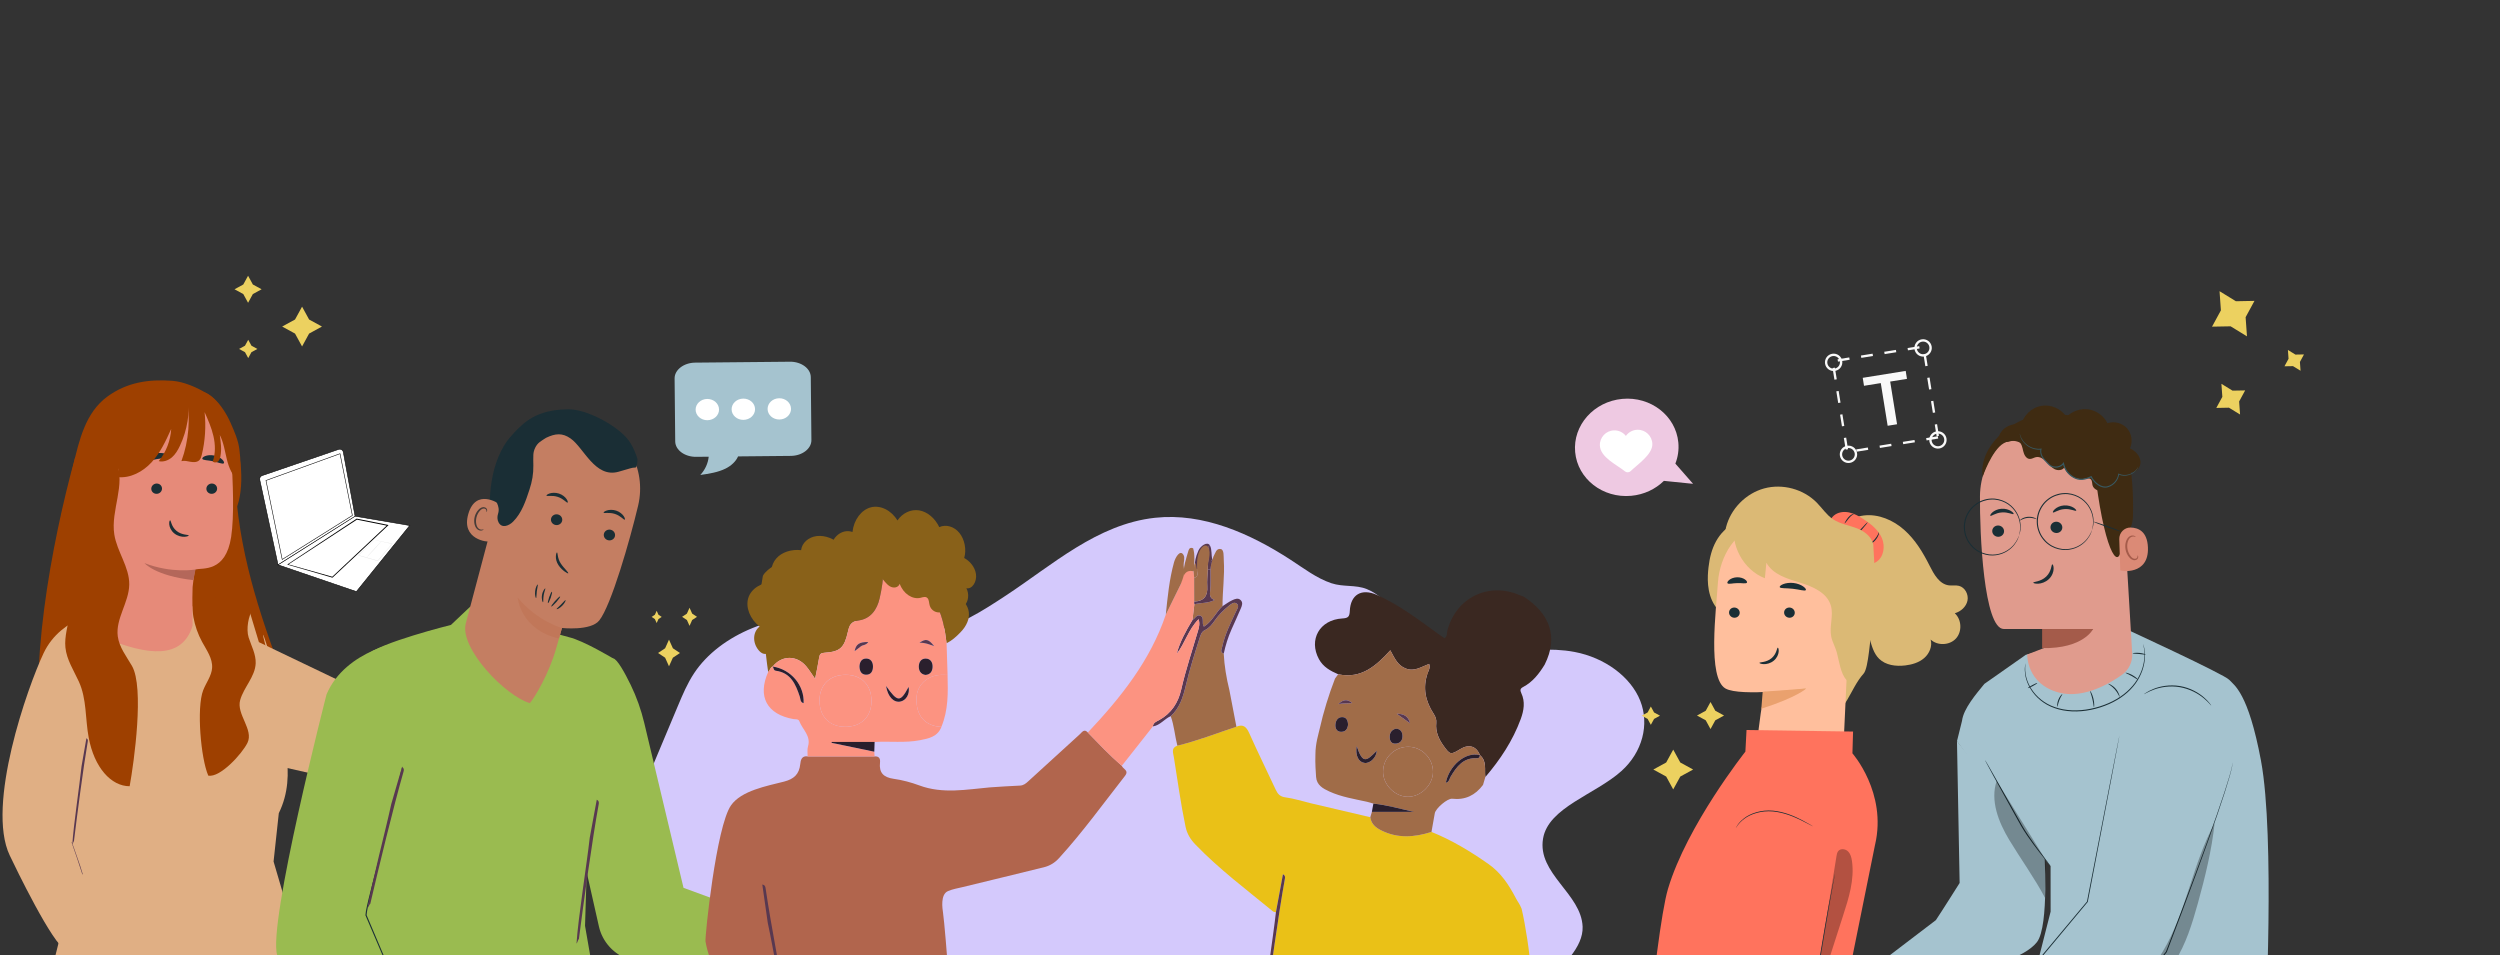 <svg viewBox="0 0 1176.471 449.4" xmlns:xlink="http://www.w3.org/1999/xlink" xmlns="http://www.w3.org/2000/svg" id="Layer_9" style="max-height: 500px" width="1176.471" height="449.4">
  <rect x="0" y="0" width="1176.471" height="449.4" fill="#333333" stroke="none"/>
  <defs>
    <style>
      .cls-1 {
        fill: none;
      }

      .cls-2 {
        fill: #b1654d;
      }

      .cls-3 {
        fill: #a45b4a;
      }

      .cls-4 {
        fill: #ff735d;
      }

      .cls-5 {
        fill: #fc9381;
      }

      .cls-6 {
        fill: #375a64;
      }

      .cls-7 {
        fill: #b4675a;
      }

      .cls-8 {
        fill: #3a2821;
      }

      .cls-9 {
        fill: #c17759;
      }

      .cls-10 {
        fill: #1a2e35;
      }

      .cls-11 {
        fill: #e09b8d;
      }

      .cls-12 {
        fill: #896119;
      }

      .cls-13 {
        fill: #e0af84;
      }

      .cls-14 {
        fill: #473c38;
      }

      .cls-15 {
        fill: #9e4000;
      }

      .cls-16 {
        fill: #eaa16e;
      }

      .cls-17 {
        fill: #583850;
      }

      .cls-18 {
        fill: #e68a79;
      }

      .cls-19 {
        fill: #db8a76;
      }

      .cls-20 {
        clip-path: url(#clippath-1);
      }

      .cls-21 {
        fill: #9abb50;
      }

      .cls-22, .cls-23 {
        fill: #fff;
      }

      .cls-24 {
        fill: #c47e62;
      }

      .cls-25 {
        fill: #f9f9f9;
      }

      .cls-26 {
        fill: #eac117;
      }

      .cls-23 {
        stroke: #000;
        stroke-miterlimit: 10;
        stroke-width: .25px;
      }

      .cls-27 {
        fill: #dbb975;
      }

      .cls-28 {
        fill: #2a1f2d;
      }

      .cls-29 {
        fill: #d4c9fc;
      }

      .cls-30 {
        opacity: .3;
      }

      .cls-31 {
        fill: #e1e1e1;
      }

      .cls-32 {
        fill: #ffbf9d;
      }

      .cls-33 {
        fill: #3f2b12;
      }

      .cls-34 {
        fill: #ecd160;
      }

      .cls-35 {
        fill: #a5c3cf;
      }

      .cls-36 {
        fill: #a06c48;
      }

      .cls-37 {
        fill: #eec9e2;
      }

      .cls-38 {
        clip-path: url(#clippath);
      }

      .cls-39 {
        fill: #ff9a6c;
      }
    </style>
    <clipPath id="clippath">
      <rect height="450" width="1099" x="1" class="cls-1"/>
    </clipPath>
    <clipPath id="clippath-1">
      <rect height="450" width="1099" class="cls-1"/>
    </clipPath>
  </defs>
  <g class="cls-38">
    <path d="M725.72,463.44c9.53-8.42,19.41-17.67,19.04-27.35-.59-15.53-21.41-24.96-18.62-41.46,2.48-14.69,24.6-20.74,36.92-31.82,9.78-8.8,13.25-21.8,8.82-33.03-4.44-11.23-16.62-20.28-30.95-22.99-22.56-4.27-48.67,6.01-68.35-3.79-11.72-5.84-17.55-21.04-29.38-25.79-5.29-2.13-11.07-.88-16.69-2.76-6.92-2.32-13.12-7.1-19.17-11.02-19.01-12.36-41.19-22.23-63.79-19.77-27.22,2.96-48.39,22.28-70.28,36.65-10.5,6.89-22.98,15.08-35.72,17-14.85,2.25-30.63-5.26-45.45-7.02-25.79-3.05-53.28,8.07-65.45,26.5-3.21,4.85-5.4,10.08-7.59,15.29-3.55,8.45-7.09,16.9-10.64,25.35-4.9,11.69-9.86,23.6-10.12,35.93-.35,16.48,8.22,32.97,23.07,44.41,14.85,11.44,35.78,17.67,56.38,16.78,9.13-.39,19.9-1.65,25.98,3.81,8.71,7.82,8.01-18.49,11.26-8.34,2.57,8.04,19.63-.34,30,0s4.85,49.25,14.36,45.93c9.51-3.32,19.25-6.85,29.62-7.16,16.99-.51,32.24,7.56,48.28,12.04,16.04,4.48,37.84,3.61,45.22-8.62,4.65-7.71,3.08-18.98,12.73-22.69,10.46-4.02,16.6,5.01,24.45,9.44,11.91,6.72,27.09,10.36,39.9,15.25,10.97,4.19,23.56,8.34,34.05,3.06,7.92-3.98,12.39-12.29,17.51-19.48,3.15-4.42,8.81-9.23,14.6-14.34Z" class="cls-29"/>
    <g class="cls-20">
      <path d="M35.37,215.2l74.95,2.04c.43,36.15,9.73,65.4,20.72,95.53,2.79,7.66,6.35,14.91,8.48,22.89,2.14,7.98,2.71,17.12-.41,24.57-6.36-1.82-19.99,1.53-26.35-.28-.06-2.45-.11-4.9-.17-7.34-.41,3.19-2.41,6.09-4.81,7.53-3.09,1.85-6.66,1.83-10.09,1.69-19.83-.79-39.6-4.16-58.88-10.04-2.56-.78-17.93,3.55-17.93,3.55-8.47-36.65,3.39-100.06,14.49-140.14Z" class="cls-15"/>
      <path d="M117.47,287.74l12.34,40.83s-.43-3.23,0,0c2.13,16.09,10.58,35.41,1.39,54.1l-2.46,22.75s14.98,50.52,16.57,58.05c1.18,15.86-115.33-.52-119.32-13.47l12-48-12.26-68.09c-.96-22.78,3.26-36.91,3.26-36.91l28.87-14.11,32.7,2.39,26.9,2.45Z" class="cls-13"/>
      <polygon points="121.9 302.22 180.97 330.51 162 367.5 109.36 355.58 121.9 302.22" class="cls-13"/>
      <path d="M1.76,375.86c-.03.06.42.35,1.3.77.87.42,2.19.94,3.89,1.36,3.36.86,8.39,1.16,13.5-.57,5.11-1.74,8.92-5.03,11.06-7.76,1.09-1.37,1.82-2.58,2.26-3.44.44-.87.62-1.38.56-1.4-.16-.09-1.1,1.85-3.35,4.4-2.22,2.54-5.95,5.61-10.85,7.28-4.9,1.66-9.73,1.49-13.03.82-3.34-.65-5.27-1.61-5.34-1.45Z" class="cls-13"/>
      <path d="M123.78,298.69c-.14.04.39,2.05,1.18,5.29.79,3.25,1.8,7.75,2.63,12.77.83,5.03,1.33,9.61,1.62,12.94.3,3.33.44,5.4.59,5.39.13,0,.23-2.08.11-5.44-.12-3.36-.51-7.99-1.35-13.06-.84-5.06-1.97-9.57-2.94-12.79-.97-3.22-1.74-5.15-1.86-5.11Z" class="cls-13"/>
      <path d="M50.22,287.71c-.13-.39-21.29,1.92-29.67,19.59-7.67,16.17-27.16,71.72-15.98,95.23,2.56,5.4,20.43,42.46,26.43,44.46,30.42,10.14,14-46,14-46l24.57,21.62-18.57-45.24-.78-89.66Z" class="cls-13"/>
      <path d="M99.81,314.29c.3-4.42-2.58-8.32-4.7-12.22-3.95-7.26-5.5-15.79-4.35-23.97l28.13,8.85c-1.9,2.61-3.17,9.01-1.88,13.04,1.28,4.02,3.47,7.92,3.31,12.14-.24,6.31-5.58,11.24-7.3,17.32-1.89,6.68,6.48,13.89,3.43,20.12-2.5,5.12-12.85,16.53-18.44,15.43-3.52-8.05-5.57-31.91-2.42-40.12,1.37-3.57,3.97-6.78,4.23-10.59Z" class="cls-15"/>
      <g>
        <g>
          <path d="M34.38,219.34c2.9-12.34,5.88-25.19,16.11-32.69,9.11-6.68,19.3-8.29,30.57-7.45,5.55.41,11.74,3.18,16.49,6.08,6.51,3.97,9.07,11.68,12.05,18.7,5.96,14.07,4.54,32.81.03,37.89l-58.92,28.7c-10.08-5.67-16.86-8.38-19.2-19.71-1.6-7.71,1.08-23.86,2.89-31.53Z" class="cls-15"/>
          <path d="M51.37,198.14l36.8-9.57c11.8-1.33,19.75,13.16,20.58,25,.92,13.16,1.52,29.26.03,39.09-2.57,16.92-13.53,14.43-16.78,15.34-.53.15-1.36,8.27-1.36,8.27,0,.84-.07,2.13-.11,4.94l.11,13.21c-4.86,16.03-21.1,14.09-41.38,5.77l-4.06-94.97c-.1-3.61,2.58-6.68,6.17-7.09Z" class="cls-18"/>
          <path d="M102.18,229.82c.06,1.34-1.03,2.49-2.43,2.57-1.39.08-2.57-.93-2.63-2.27-.06-1.34,1.03-2.49,2.42-2.57,1.4-.08,2.57.93,2.63,2.27Z" class="cls-10"/>
          <path d="M76.24,229.82c.06,1.34-1.03,2.49-2.42,2.57-1.39.08-2.57-.93-2.63-2.27-.06-1.34,1.03-2.49,2.42-2.57,1.4-.08,2.57.93,2.63,2.27Z" class="cls-10"/>
          <path d="M92,268s-11,2-24-3c0,0,5,6,23,8l1-5Z" class="cls-7"/>
          <path d="M80.05,244.85c.44-.03.49,2.93,3.04,5,2.55,2.08,5.7,1.7,5.73,2.12.04.19-.7.58-2.03.64-1.31.06-3.22-.33-4.78-1.6-1.56-1.27-2.25-2.98-2.36-4.19-.13-1.24.19-1.97.4-1.96Z" class="cls-10"/>
          <path d="M79.88,214.88c-.22.76-2.96.58-6.13,1.17-3.18.53-5.69,1.63-6.16.99-.21-.3.19-1.03,1.19-1.81.99-.78,2.59-1.57,4.49-1.9,1.9-.33,3.68-.14,4.87.26,1.2.4,1.83.94,1.74,1.3Z" class="cls-10"/>
          <path d="M105.32,218.03c-.64.52-2.59-.48-5.07-.96-2.46-.55-4.66-.41-5.03-1.13-.16-.35.28-.9,1.3-1.31,1.01-.41,2.61-.61,4.3-.26,1.7.35,3.08,1.17,3.83,1.95.77.78.94,1.46.66,1.72Z" class="cls-10"/>
        </g>
        <path d="M88.56,186.29c.9,7.97-.45,16.18-3.86,23.43-.95,2.03-2.1,4.02-3.79,5.49-1.7,1.46-4.04,2.33-6.21,1.8,3.47-4.28,5.55-9.66,5.87-15.16-2.51,5.54-5.09,11.18-9.2,15.66-4.11,4.48-10.07,7.7-16.11,6.99l.52-4.05c-.96,2.88-2.5,5.71-5.01,7.42-2.52,1.7-6.18,1.95-8.48-.04,2.32-9.83-3.44-20.72.62-29.97,2.81-6.4,9.64-10.09,16.36-12.01,9.45-2.7,19.63-2.83,29.15-.35" class="cls-15"/>
        <g>
          <path d="M87.73,186.43c.03.14.05.29.08.43l-.07.03c0-.15,0-.31,0-.46Z" class="cls-15"/>
          <path d="M87.81,186.86l1.21-.46c3.78-1.82,6.28-3.93,11.92,1.35,3.06,2.86,5.75,7.1,7.64,11.39,1.69,3.84,3.52,8,4.05,12.16.69,5.44.77,9.39,0,15.16-3.29-2.31-4.89-6.33-5.86-10.23-.97-3.9-1.49-7.98-3.35-11.54.48,3.32.95,6.72.32,10.02-.17.9-.46,1.84-1.15,2.44-.7.6-1.91.68-2.45-.06,1.33-3.79,1.2-7.96.3-11.88-.89-3.91-2.52-7.61-4.16-11.27.71,6.7.27,13.51-1.31,20.06-.23.94-.5,1.93-1.2,2.59-1.04,1-2.69.99-4.11.73-1.42-.25-2.89-.68-4.29-.3,3.52-9.58,4.37-20.13,2.43-30.16Z" class="cls-15"/>
        </g>
      </g>
      <path d="M54.7,217.46c4.62,10.51-2.67,22.65-.92,34,1.26,8.17,7.16,15.37,7.04,23.64-.12,8.38-6.49,16.04-5.4,24.35.67,5.13,4.06,9.41,6.66,13.88,5.89,10.11,1.02,45.16-1.07,56.67-8.76-.02-16.63-8.8-19.27-22.87-1.67-8.87-.87-18.18-4.64-26.39-2.41-5.25-5.73-10.29-6.32-16.04-.53-5.28,1.32-10.48,1.95-15.75,1.14-9.58-1.8-19.1-3.48-28.6-1.69-9.5-1.88-20.11,3.88-27.85" class="cls-15"/>
      <path d="M34.03,397.4c.53-8.87,3.42-27.94,4.33-36.76.76-4.39,1.53-8.77,2.3-13.24.79.46.72,1.06.63,1.63-2.14,12.5-4.96,34.23-6.49,46.82-.26.12-.53,1.44-.78,1.56Z" class="cls-17"/>
      <polyline points="161.08 547.35 159.22 478.33 280.26 480.67 296.74 544.75 161.08 547.35" class="cls-10"/>
      <path d="M221.31,285.46l-9.1,8.62s-34.03,8.46-39.97,14.4c-5.95,5.95-9.05,97.63-8.65,103.97.4,6.34-.02,61.44-.02,61.44,0,0-2,21.01,0,22.2,2,1.19,40.16,1.7,59.19,2.1,19.03.4,59.38,1.51,61.76-.47s-5.91-43.08-5.91-43.08l-3.3-18.95,1.02-33.14,6.96-45.59,5.15-47.17s-13.87-8.32-20.61-9.91c-6.74-1.59-46.52-14.42-46.52-14.42Z" class="cls-21"/>
      <path d="M321.66,417.82l-18.49-77.65c-1.47-6.16-3.59-12.15-6.36-17.85-2.87-5.89-6.42-12.32-8.37-12.54-11.47-1.32-17.44,33.69-17.44,33.69v44.39l10.83,48.08c1.66,7.38,7.11,13.32,14.32,15.61l73.39,23.36,8.5-36.43-56.37-20.67Z" class="cls-21"/>
      <path d="M190.56,301.54s-27.89,3.94-36.89,25.22c0,0-27.87,108.48-23.21,122.77s40.69,69.43,40.69,69.43l31.59-16.68s-30.87-64.07-30.87-71.13,18.7-129.61,18.7-129.61Z" class="cls-21"/>
      <path d="M202.73,502.28s-.07-.11-.18-.35c-.12-.26-.27-.6-.47-1.04-.41-.94-1-2.29-1.76-4-1.52-3.51-3.69-8.55-6.38-14.77-5.35-12.51-12.72-29.75-20.86-48.8-.37-.88-.75-1.75-1.09-2.56l-.02-.05v-.04c.08-1.31.34-2.53.59-3.75.27-1.21.53-2.42.82-3.61.56-2.38,1.16-4.71,1.75-7,1.2-4.57,2.35-8.97,3.45-13.16,2.21-8.37,4.18-15.9,5.79-22.22,1.61-6.32,2.83-11.44,3.67-14.98.41-1.75.72-3.11.95-4.07.11-.44.19-.79.26-1.06.06-.24.1-.36.1-.36s0,.13-.05.37c-.05.26-.12.62-.21,1.07-.2.96-.49,2.34-.85,4.1-.79,3.55-1.94,8.69-3.51,15.02-1.56,6.33-3.49,13.87-5.68,22.25-1.09,4.19-2.23,8.6-3.41,13.17-.58,2.29-1.18,4.62-1.74,6.99-.54,2.36-1.18,4.82-1.39,7.23l-.02-.1c.35.81.72,1.68,1.09,2.56,8.09,19.07,15.41,36.33,20.72,48.86,2.62,6.24,4.74,11.3,6.22,14.83.72,1.73,1.28,3.09,1.67,4.04.18.45.32.79.42,1.06.09.24.14.36.13.37Z" class="cls-10"/>
      <path d="M175.31,516.76l3.13,5.77s15.51-5.91,22.89-15.87l-2.04-1.96-23.98,12.06Z" class="cls-32"/>
      <path d="M205.9,501.02s-.29.54-.89,1.47c-.3.47-.67,1.03-1.15,1.66-.48.62-.98,1.37-1.64,2.11-.64.76-1.33,1.6-2.14,2.43-.78.87-1.69,1.72-2.64,2.62-1.94,1.76-4.19,3.58-6.7,5.26-2.53,1.67-5.06,3.05-7.43,4.18-2.38,1.1-4.57,1.98-6.45,2.6-.93.34-1.79.58-2.55.81-.75.23-1.41.4-1.94.53-1.07.26-1.67.39-1.68.36,0-.03.57-.23,1.63-.55.53-.16,1.17-.35,1.91-.61.74-.25,1.59-.51,2.51-.87,1.85-.66,4.02-1.57,6.36-2.69,2.33-1.15,4.84-2.53,7.34-4.18,2.5-1.66,4.73-3.45,6.67-5.18.95-.88,1.86-1.72,2.65-2.57.82-.81,1.52-1.63,2.17-2.37.67-.72,1.19-1.45,1.69-2.05.5-.6.89-1.15,1.21-1.6.65-.89,1.03-1.37,1.06-1.35Z" class="cls-6"/>
      <path d="M194.25,489.42s-.44.24-1.27.6c-.93.38-2.11.87-3.53,1.46-3.07,1.26-7.14,2.93-11.64,4.77-4.49,1.88-8.54,3.58-11.61,4.87-1.42.59-2.6,1.08-3.52,1.47-.84.34-1.3.51-1.32.48-.01-.03.43-.27,1.24-.66.81-.4,1.99-.95,3.46-1.62,2.93-1.34,7.01-3.13,11.56-5.01,4.54-1.88,8.69-3.51,11.71-4.64,1.51-.57,2.74-1.01,3.59-1.3.85-.29,1.33-.44,1.34-.41Z" class="cls-22"/>
      <path d="M361.65,434.12s-.04.52-.2,1.44c-.16.92-.42,2.24-.78,3.87-.72,3.26-1.86,7.73-3.41,12.57-1.56,4.85-3.22,9.15-4.53,12.22-.65,1.53-1.21,2.76-1.61,3.6-.4.84-.64,1.3-.67,1.28-.03-.01.14-.5.49-1.37.38-.96.87-2.19,1.46-3.66,1.22-3.1,2.82-7.4,4.38-12.24,1.55-4.83,2.74-9.27,3.55-12.5.38-1.54.7-2.83.94-3.83.22-.9.36-1.4.4-1.39Z" class="cls-22"/>
      <g>
        <g>
          <path d="M230.87,252.32c-.42-7.73-.79-15.5.12-23.18.92-7.68,3.2-15.34,7.67-21.66.68-.96,5.94-7.19,7.04-6.78.79.29-3.06,6.39-2.84,7.2,2.11,7.72,1.03,16.03-1.64,23.58-2.67,7.54-6.12,14.05-10.35,20.84" class="cls-10"/>
          <path d="M249.35,330.88c-11.53-3.33-33.23-25.9-30.15-37.5l18.52-69.78c4.38-18.91,19.03-32.11,37.81-27.21l1.71.55c17.2,5.58,27.23,23.43,23.05,41.03-3.89,16.36-12.68,47.01-18.3,54.03-4,5-17.54,3.52-17.54,3.52-.04-.01-1.21,4.14-2.67,9.41-3.28,11.83-10.19,23.43-12.43,25.95h0Z" class="cls-24"/>
          <path d="M264.46,295.52s-11.38-2.97-20.85-14.3c0,0,1.23,15.12,19.42,19.25l1.43-4.96Z" class="cls-9"/>
          <path d="M289.36,252.45c-.39,1.35-1.85,2.14-3.27,1.76-1.42-.38-2.25-1.78-1.87-3.13.39-1.35,1.85-2.14,3.26-1.76,1.42.38,2.26,1.78,1.87,3.13Z" class="cls-10"/>
          <path d="M294,244.55c-.42.23-1.88-1.81-4.6-2.69-2.71-.91-5.16-.16-5.35-.59-.1-.19.42-.69,1.49-1.04,1.06-.35,2.72-.49,4.41.06,1.69.56,2.92,1.65,3.53,2.55.63.91.72,1.6.52,1.7Z" class="cls-10"/>
          <path d="M264.5,245.25c-.39,1.35-1.85,2.14-3.27,1.76-1.42-.38-2.25-1.77-1.87-3.13.39-1.35,1.85-2.14,3.27-1.76,1.42.38,2.26,1.78,1.87,3.13Z" class="cls-10"/>
          <path d="M267.11,236.53c-.42.23-1.88-1.81-4.6-2.69-2.71-.91-5.16-.16-5.35-.59-.1-.19.41-.69,1.49-1.04,1.06-.35,2.72-.49,4.41.06,1.69.56,2.92,1.65,3.53,2.55.63.91.72,1.6.52,1.7Z" class="cls-10"/>
          <path d="M234.92,237.18c-.26-.23-11-7.55-14.54,4.69-3.54,12.23,9.47,13.27,9.6,12.92.12-.34,4.95-17.61,4.95-17.61Z" class="cls-24"/>
          <path d="M227.58,249.08c-.04-.05-.26.09-.66.15-.4.06-1.03,0-1.6-.43-1.16-.85-1.65-3.22-1.07-5.44.29-1.12.83-2.11,1.48-2.88.63-.79,1.39-1.24,2.08-1.17.69.04,1.04.56,1.09.95.06.39-.08.61-.02.65.03.04.32-.13.37-.66.02-.26-.04-.59-.26-.91-.22-.32-.62-.57-1.09-.65-.96-.21-2.06.41-2.78,1.25-.77.83-1.4,1.94-1.73,3.2-.64,2.49-.04,5.16,1.58,6.18.8.47,1.59.42,2.04.24.47-.19.61-.45.57-.48Z" class="cls-14"/>
          <path d="M300,216c-2-6-3.81-9.22-8.07-12.8-6.44-5.41-17.12-10.62-24.46-10.59-8.83.03-16.77,2.2-22.97,8.5-6.19,6.3-10.17,14.55-12.31,23.12-.65,2.61-1.14,5.39-.37,7.98.95,3.19,3.76,5.82,2.57,9.52-.44,1.35-.43,2.84.23,4.1,1.58,3.02,4.95,1.54,6.84-.35,4.04-4.05,5.95-9.7,7.72-15.14,1.26-3.86,1.86-7.26,1.81-11.32-.03-2.21-.09-2.79,0-5,.09-2.21,1.23-4.67,3-6,.29-.22,2.45-1.74,3-2,4.33-2.07,7.63-2.42,11.55.34,6.22,4.38,11.45,18.66,22.45,15.66,5.58-1.52,6.2-2,8-2,1,0,1-4,1-4Z" class="cls-10"/>
        </g>
        <path d="M262.11,259.98c-.17-.02-.46.62-.52,1.74-.08,1.11.23,2.77,1.21,4.22.95,1.46,2.13,2.44,3,3.07.88.63,1.49.92,1.61.78.12-.14-.28-.69-.98-1.48-.69-.79-1.69-1.83-2.51-3.1-1.71-2.51-1.39-5.22-1.81-5.24Z" class="cls-10"/>
      </g>
      <path d="M261.94,286.66c.1.19,1.41-.37,2.62-1.6,1.22-1.22,1.77-2.53,1.58-2.63-.2-.12-1.01.94-2.14,2.07-1.13,1.15-2.18,1.96-2.06,2.16Z" class="cls-10"/>
      <path d="M259.41,285.44c.16.15,1.24-.8,2.39-2.1,1.16-1.31,1.96-2.49,1.8-2.63-.16-.15-1.24.8-2.39,2.1-1.16,1.31-1.96,2.48-1.8,2.63Z" class="cls-10"/>
      <path d="M257.87,283.84c.21.07.79-1.08,1.31-2.56.51-1.49.76-2.75.56-2.82-.21-.07-.79,1.07-1.31,2.56-.51,1.49-.76,2.75-.56,2.82Z" class="cls-10"/>
      <path d="M255.54,283.39c.23-.05.01-1.52.31-3.27.28-1.76.95-3.08.75-3.2-.16-.13-1.23,1.13-1.54,3.07-.33,1.94.28,3.47.47,3.4Z" class="cls-10"/>
      <path d="M252.27,281.43c.23-.04.13-1.47.35-3.19.2-1.72.63-3.09.42-3.18-.19-.09-.99,1.23-1.21,3.08-.23,1.86.24,3.33.44,3.28Z" class="cls-10"/>
      <path d="M1064,358c-6-32.14-12.61-35.5-14.97-38.1s-48.31-23.76-48.31-23.76l-47.4,12-19.49,13.68c-3.72,4.6-9.81,11.54-10.53,17.42l-2.37,9.55,29.11,40.05,14.94,18.72.02,21.44-5.87,23.08,16.32,2.99s22.52,11.37,44.75,20.59c22.23,9.23,45.8,8.34,45.8,8.34,0,0,4.69-90.15-2-126Z" class="cls-35"/>
      <path d="M997.38,346.19l-15.09,78.16-58.49,70.03,21.55,25.47s32.79-26.79,49.6-44.17c16.81-17.38,24.51-27.74,24.51-27.74,0,0,30.5-78.98,31.22-89.17.72-10.19-1.57-31.82-11.7-34.62-10.13-2.8-37.03-1.68-41.6,22.03Z" class="cls-35"/>
      <path d="M920.93,348.79l1.25,66.73s-8.87,14.08-11.18,17.48l-42,32,10.68-9.54s41.32,2,47.59,1.2c6.27-.8,25.35-5.67,31.28-13.3,5.93-7.64,3.41-43.83,3.41-43.83l-41.03-50.74Z" class="cls-35"/>
      <path d="M964.98,407.57s-.15-.14-.41-.44c-.29-.35-.65-.78-1.09-1.32-.94-1.15-2.28-2.83-3.91-4.94-1.62-2.11-3.53-4.64-5.52-7.54-.99-1.46-2-3-2.96-4.67-.93-1.67-1.9-3.4-2.89-5.17-3.91-7.07-7.44-13.47-10.04-18.18-1.24-2.29-2.25-4.17-2.99-5.54-.32-.62-.58-1.12-.79-1.52-.18-.35-.26-.54-.24-.55.02,0,.13.16.34.5.23.38.52.87.87,1.47.77,1.35,1.84,3.2,3.13,5.46,2.63,4.69,6.21,11.06,10.17,18.1.99,1.77,1.95,3.5,2.88,5.17.95,1.65,1.94,3.2,2.92,4.65,1.96,2.91,3.83,5.46,5.41,7.59,1.56,2.08,2.84,3.79,3.77,5.04.41.56.75,1.02,1.01,1.38.23.32.34.49.33.5Z" class="cls-10"/>
      <path d="M1008.54,303.05s.48,1.16.75,3.4c.26,2.22.15,5.58-1.23,9.39-.7,1.89-1.71,3.88-3.09,5.82-1.41,1.92-3.17,3.77-5.28,5.41-4.21,3.3-9.71,5.73-15.73,6.97-6.02,1.23-12.1.99-17.14-.83-5.09-1.74-8.85-5.19-11.01-8.58-2.22-3.41-2.88-6.75-2.96-8.98-.05-.56,0-1.06.02-1.5,0-.43.06-.8.11-1.09.04-.27.08-.48.11-.66.03-.15.05-.22.06-.22.08,0-.22,1.23-.1,3.46.14,2.2.85,5.46,3.06,8.79,2.17,3.31,5.85,6.64,10.86,8.33,4.96,1.76,10.93,1.99,16.88.77,5.95-1.22,11.38-3.6,15.54-6.83,2.08-1.6,3.83-3.42,5.23-5.29,1.37-1.89,2.39-3.83,3.1-5.69,1.4-3.74,1.57-7.04,1.37-9.25-.05-.56-.1-1.05-.18-1.47-.06-.42-.12-.78-.2-1.07-.06-.26-.1-.48-.14-.66-.03-.15-.04-.23-.03-.23Z" class="cls-10"/>
      <path d="M985.39,332.8c-.15,0-.24-1.77-.75-3.88-.49-2.11-1.21-3.74-1.07-3.8.12-.07,1.07,1.5,1.58,3.68.52,2.18.38,4.01.25,4Z" class="cls-10"/>
      <path d="M997.47,327.94c-.15.05-.72-1.78-2.24-3.49-1.5-1.74-3.24-2.54-3.17-2.68.02-.13,1.96.5,3.56,2.34,1.61,1.82,1.98,3.83,1.85,3.83Z" class="cls-10"/>
      <path d="M1006.17,319.91c-.1.11-1.31-.84-2.94-1.74-1.63-.92-3.07-1.44-3.03-1.59.03-.13,1.59.18,3.28,1.13,1.7.94,2.78,2.1,2.69,2.2Z" class="cls-10"/>
      <path d="M1009.78,308.07c-.04.14-1.41-.16-3.12-.31-1.71-.16-3.11-.12-3.12-.27-.02-.14,1.4-.42,3.17-.25,1.77.16,3.12.7,3.07.83Z" class="cls-10"/>
      <path d="M968.18,332.58c-.13.01-.26-1.53.44-3.27.68-1.74,1.82-2.79,1.91-2.69.12.1-.79,1.24-1.42,2.88-.65,1.63-.77,3.09-.92,3.08Z" class="cls-10"/>
      <path d="M954.29,323.81c-.07-.13.87-.76,2.09-1.42,1.22-.66,2.27-1.09,2.34-.96.07.13-.87.76-2.09,1.42-1.22.66-2.27,1.09-2.34.96Z" class="cls-10"/>
      <path d="M1050.68,358.78s0,.15-.04.43c-.03.29-.07.72-.19,1.28-.2,1.13-.62,2.77-1.2,4.9-1.2,4.25-3.18,10.43-5.87,18.24-5.38,15.62-13.52,37.82-23.71,64.41v.03s-.03.02-.03.02c-4.55,5.92-9.69,11.82-15.16,17.82-5.49,5.98-11.28,12.13-17.62,18.08-12.65,11.93-26.64,23.93-41.34,36.07l-.2.16-.17-.2c-.63-.74-1.31-1.55-1.99-2.35-6.66-7.87-13.2-15.6-19.56-23.12l-.14-.17.14-.17c21.91-26.2,41.94-50.17,58.53-70l-.04.09c4.64-23.84,8.44-43.37,11.08-56.95,1.33-6.78,2.37-12.07,3.08-15.67.36-1.79.63-3.16.82-4.1.19-.92.3-1.4.3-1.4,0,0-.07.48-.24,1.41-.17.94-.43,2.31-.76,4.11-.68,3.61-1.69,8.91-2.97,15.7-2.6,13.59-6.34,33.13-10.91,56.98v.05s-.04.04-.04.04c-16.56,19.85-36.57,43.84-58.45,70.07v-.33c6.36,7.52,12.9,15.25,19.56,23.11.68.81,1.36,1.61,1.99,2.35l-.36-.03c14.69-12.13,28.68-24.12,41.33-36.03,6.34-5.93,12.12-12.07,17.62-18.04,5.47-5.99,10.61-11.88,15.15-17.77l-.03.05c10.23-26.57,18.43-48.74,23.88-64.33,2.72-7.8,4.74-13.95,5.98-18.19.6-2.12,1.05-3.75,1.26-4.87.13-.55.18-.98.23-1.27.04-.29.07-.43.07-.43Z" class="cls-10"/>
      <path d="M1040.6,332.05c-.08.07-1.23-1.57-3.7-3.59-2.43-2.01-6.35-4.28-11.13-5.09-4.79-.81-9.23.05-12.19,1.16-2.99,1.1-4.61,2.27-4.67,2.18-.02-.02.37-.33,1.13-.82.76-.48,1.91-1.11,3.41-1.71,2.97-1.21,7.51-2.15,12.41-1.33,4.9.83,8.88,3.21,11.28,5.32,1.22,1.06,2.1,2.02,2.66,2.73.56.7.83,1.12.8,1.14Z" class="cls-10"/>
      <g class="cls-30">
        <path d="M999.65,470.88c.3-.33.59-.66.89-1-.1.02-.2.05-.31.07l-.58.92Z"/>
        <path d="M1034.26,425.19c3.45-12.43,6.54-25,7.92-37.83-10.44,19.16-13.27,41.86-24.48,60.57-4.78,7.98-10.95,15.01-17.16,21.94,9.56-2.04,17.53-8.99,22.81-17.23,5.33-8.33,8.26-17.93,10.91-27.46Z"/>
      </g>
      <g class="cls-30">
        <path d="M962.56,404.45l-22.94-36.97c-3.16,9.25.88,19.42,5.92,27.8,5.04,8.38,12.35,18.61,16.85,27.29-.31-5.91.47-12.21.17-18.12Z"/>
      </g>
      <g>
        <g>
          <path d="M1002.31,313.09h0c.83-1.75,1.2-3.68,1.08-5.61l-4.34-72.91c.28-20.34-11.32-37.47-31.66-37.18l-1.88.14c-18.91,1.37-33.6,17.02-33.76,35.98-.15,17.63,1.81,62.49,11.24,62.49h42l-31,12s-.47,13.88,14.93,17.92c11.84,3.11,24.5-4.66,29.73-8.42,1.57-1.13,2.83-2.66,3.66-4.41Z" class="cls-11"/>
          <path d="M961,296h24s-4.44,9.35-24,9v-9Z" class="cls-3"/>
          <path d="M937.52,250c.05,1.47,1.35,2.64,2.88,2.61,1.54-.03,2.74-1.24,2.69-2.71-.05-1.47-1.35-2.64-2.88-2.61-1.54.03-2.74,1.24-2.69,2.72Z" class="cls-10"/>
          <path d="M936.63,242.73c.37.34,2.36-1.37,5.36-1.58,2.99-.25,5.29,1.13,5.59.74.15-.17-.25-.8-1.26-1.43-.99-.63-2.65-1.18-4.51-1.04-1.86.15-3.38.94-4.23,1.71-.87.77-1.13,1.45-.95,1.6Z" class="cls-10"/>
          <path d="M964.93,248.22c.05,1.47,1.35,2.64,2.88,2.61,1.54-.03,2.74-1.24,2.69-2.71-.05-1.47-1.35-2.64-2.88-2.61-1.54.03-2.74,1.24-2.69,2.72Z" class="cls-10"/>
          <path d="M966.09,241.16c.37.34,2.37-1.37,5.36-1.58,2.99-.25,5.29,1.13,5.59.74.15-.17-.25-.8-1.26-1.43-.99-.63-2.64-1.18-4.51-1.04-1.86.14-3.38.94-4.23,1.71-.87.77-1.13,1.45-.95,1.6Z" class="cls-10"/>
          <path d="M965.79,265.57c-.49,0-.26,3.26-2.87,5.76-2.61,2.51-6.1,2.4-6.09,2.85-.03.21.82.58,2.28.51,1.44-.05,3.5-.67,5.1-2.2,1.59-1.54,2.19-3.48,2.2-4.82.03-1.37-.39-2.15-.62-2.11Z" class="cls-10"/>
          <path d="M932.99,224.44s4.25-12.57,9.93-15.84c6.87-3.96,10.5,3.63,17.15,1.25,6.65-2.39,13.2-6.18,20.51-1.44,8,5.19,4.74,9.48,5.83,18.08,4.43,34.89,11.54,44.33,12.17,27.7.07-1.82,4.98-3.62,5.17-11.31.25-9.97-.24-22.02-2.96-28.89-2.29-5.79-5.96-9.64-12.35-13.71-10.08-6.43-23.22-5.64-32.07-4.09-8.85,1.54-25.31,13.05-23.39,28.26Z" class="cls-33"/>
          <path d="M997.3,253.76c-.09-3.01,2.32-5.57,5.34-5.51,3.66.08,7.85,1.85,8.15,9.37.54,13.34-12.97,11.13-13.01,10.75-.03-.26-.3-9.03-.48-14.62Z" class="cls-19"/>
          <path d="M1005.04,252.73c-.05.05-.26-.11-.69-.2-.41-.09-1.08-.06-1.7.35-1.26.82-1.92,3.27-1.45,5.63.24,1.19.74,2.26,1.37,3.1.61.86,1.38,1.39,2.1,1.35.73,0,1.12-.52,1.2-.93.09-.4-.05-.64.01-.68.03-.04.33.15.35.72,0,.27-.08.61-.33.93-.25.33-.68.56-1.18.62-1.02.16-2.13-.56-2.83-1.48-.75-.91-1.35-2.11-1.61-3.45-.51-2.64.27-5.4,2.03-6.38.86-.45,1.69-.35,2.15-.13.48.23.61.51.57.54Z" class="cls-3"/>
        </g>
        <path d="M995.18,227.98c-1.64,1.31-3.38,2.65-5.45,3.01-2.07.36-4.54-.67-5.04-2.71-.22-.92-.08-2.01-.74-2.68-.79-.8-2.11-.44-3.22-.24-3.84.69-8-1.76-9.26-5.45-.88,1.55-3.19,1.65-4.75.8-1.56-.86-2.64-2.36-3.9-3.62-1.27-1.25-2.99-2.33-4.73-1.96-.97.21-1.85.86-2.85.85-1.76-.03-2.76-2.01-3.15-3.73-.39-1.72-.74-3.73-2.29-4.56-1.43-.77-3.18-.14-4.77.21-1.59.35-3.7.13-4.22-1.42-.28-.81.02-1.7.42-2.46,1.84-3.41,6.25-5.19,9.94-4,.98-4.49,4.85-8.21,9.38-9.02,4.53-.81,9.45,1.34,11.93,5.21,2.63-2.76,6.64-4.12,10.41-3.55,3.76.58,7.18,3.08,8.86,6.5,3.18-1.09,6.96-.1,9.2,2.4,2.24,2.5,2.82,6.36,1.39,9.41,2.49,1.19,4.71,3.42,4.96,6.18.25,2.75-2.24,5.69-4.95,5.16,1.23,2.07.57,5.04-1.43,6.39-1.99,1.35-5,.86-6.46-1.05" class="cls-33"/>
        <path d="M950.46,204.02s0,.08.02.24c.03.16.06.4.14.7.17.61.48,1.5,1.15,2.5.67.98,1.69,2.1,3.18,2.93,1.46.85,3.42,1.43,5.57,1.16l-.25-.28c-.33,1.17-.12,2.53.53,3.66.62,1.15,1.55,2.15,2.51,3.11.49.46.93,1.01,1.6,1.42.65.39,1.4.59,2.17.63,1.51.08,3.18-.5,4.17-1.84l-.51-.11c.53,2.62,2.23,5.16,4.73,6.6,1.33.82,2.94,1.27,4.48,1.12,1.54-.13,2.94-.68,4.24-1.26l-.37-.13c.84,1.6,2.04,2.94,3.45,3.88,1.39.95,3.18,1.43,4.73.93,3.09-.89,4.99-3.66,5.23-6.15l-.29.16c1.62.74,3.3.7,4.62.34,1.34-.35,2.37-1.02,3.09-1.65.72-.65,1.13-1.29,1.37-1.73.22-.46.3-.71.29-.71-.07-.05-.37,1.04-1.81,2.28-.72.59-1.72,1.21-3.02,1.51-1.28.31-2.87.31-4.37-.4l-.26-.12-.03.29c-.26,2.33-2.09,4.91-4.96,5.7-1.41.44-2.98,0-4.3-.89-1.32-.89-2.47-2.18-3.24-3.69l-.12-.24-.24.11c-1.28.56-2.63,1.09-4.06,1.2-1.42.13-2.86-.26-4.13-1.04-2.37-1.36-3.96-3.74-4.47-6.22l-.13-.62-.38.52c-.84,1.15-2.32,1.7-3.69,1.63-.68-.03-1.35-.21-1.92-.54-.55-.32-1.01-.87-1.51-1.33-.97-.95-1.86-1.9-2.45-2.97-.62-1.06-.81-2.25-.53-3.31l.09-.33-.33.05c-2.02.28-3.9-.24-5.33-1.03-1.45-.78-2.46-1.83-3.15-2.77-1.36-1.93-1.42-3.34-1.51-3.3Z" class="cls-6"/>
      </g>
      <path d="M950.19,251.88c-.08-.02.35-1.12.45-3.2.09-2.04-.32-5.21-2.5-8.24-1.09-1.48-2.59-2.92-4.53-3.9-1.93-.97-4.24-1.6-6.67-1.44-1.21.05-2.45.3-3.65.73-1.2.41-2.37,1.03-3.42,1.83-2.14,1.56-3.79,3.9-4.64,6.57-.8,2.69-.74,5.55.16,8.04.42,1.25,1.04,2.41,1.81,3.43.75,1.03,1.63,1.93,2.61,2.65,1.92,1.5,4.2,2.27,6.33,2.55,2.16.27,4.2-.08,5.94-.7,3.51-1.28,5.62-3.67,6.69-5.42,1.08-1.78,1.35-2.93,1.42-2.9.02,0-.06.28-.24.81-.08.27-.19.59-.37.95-.17.37-.35.8-.64,1.25-1.03,1.8-3.15,4.3-6.74,5.66-1.77.66-3.88,1.04-6.11.78-2.21-.27-4.57-1.05-6.57-2.6-1.02-.74-1.94-1.67-2.72-2.74-.8-1.05-1.45-2.26-1.89-3.56-.94-2.59-1.01-5.57-.18-8.36.88-2.78,2.61-5.21,4.84-6.82,1.09-.83,2.31-1.46,3.56-1.89,1.24-.44,2.53-.7,3.79-.74,2.53-.15,4.92.52,6.9,1.54,1.99,1.03,3.53,2.53,4.63,4.07,2.21,3.14,2.56,6.39,2.41,8.46-.01.53-.1.99-.17,1.39-.05.4-.14.73-.22,1-.15.53-.24.81-.26.8Z" class="cls-10"/>
      <path d="M984.51,249.31c-.08-.02.35-1.12.45-3.2.09-2.04-.32-5.21-2.5-8.24-1.09-1.48-2.59-2.92-4.53-3.9-1.93-.97-4.24-1.6-6.67-1.44-1.21.05-2.45.3-3.65.73-1.2.41-2.37,1.03-3.42,1.83-2.14,1.56-3.79,3.9-4.64,6.57-.8,2.69-.74,5.55.16,8.04.42,1.25,1.04,2.41,1.81,3.43.75,1.03,1.63,1.93,2.61,2.65,1.92,1.5,4.2,2.27,6.33,2.55,2.16.27,4.2-.08,5.94-.7,3.51-1.28,5.62-3.67,6.69-5.42,1.08-1.78,1.35-2.93,1.42-2.9.02,0-.06.28-.24.81-.08.27-.19.59-.37.95-.17.37-.35.8-.64,1.25-1.03,1.8-3.15,4.3-6.74,5.66-1.77.66-3.88,1.04-6.11.78-2.21-.27-4.57-1.05-6.57-2.6-1.02-.74-1.94-1.67-2.72-2.74-.8-1.05-1.45-2.26-1.89-3.56-.94-2.59-1.01-5.57-.18-8.36.88-2.78,2.61-5.21,4.84-6.82,1.09-.83,2.31-1.46,3.56-1.89,1.24-.44,2.53-.7,3.79-.74,2.53-.15,4.92.52,6.9,1.54,1.99,1.03,3.53,2.53,4.63,4.07,2.21,3.14,2.56,6.39,2.41,8.46-.01.53-.1.99-.17,1.39-.05.4-.14.73-.22,1-.15.53-.24.81-.26.8Z" class="cls-10"/>
      <path d="M958.52,244.34c-.06.15-1.8-.85-4.15-.63-2.35.17-3.9,1.44-3.99,1.31-.04-.04.28-.43.96-.86.68-.43,1.74-.86,2.98-.96,1.24-.1,2.36.15,3.09.46.74.31,1.13.64,1.09.69Z" class="cls-10"/>
      <path d="M998.04,250.11c-.05.14-2.97-.79-6.53-2.06-3.56-1.27-6.4-2.42-6.35-2.55.05-.14,2.97.79,6.53,2.06,3.56,1.27,6.4,2.42,6.35,2.55Z" class="cls-10"/>
      <path d="M371.74,170.22l-44.6.43c-5.36.05-9.72,3.4-9.68,7.44l.29,29.64c.04,4.04,4.46,7.3,9.82,7.25l5.94-.06c-.31,3.11-1.69,6.15-3.95,8.6,4.1-.6,8.3-1.22,11.91-3.02,2.6-1.29,4.83-3.34,5.86-5.72l24.83-.24c5.36-.05,9.72-3.4,9.68-7.43l-.29-29.64c-.04-4.04-4.46-7.3-9.82-7.25Z" class="cls-35"/>
      <path d="M338.38,192.69c.03,2.76-2.42,5.03-5.47,5.06-3.04.03-5.53-2.19-5.56-4.95-.03-2.76,2.42-5.03,5.46-5.06,3.04-.03,5.54,2.19,5.56,4.95Z" class="cls-22"/>
      <path d="M355.32,192.53c.03,2.76-2.42,5.03-5.47,5.06-3.04.03-5.54-2.19-5.56-4.95-.03-2.76,2.42-5.03,5.47-5.06,3.04-.03,5.54,2.19,5.56,4.95Z" class="cls-22"/>
      <path d="M372.25,192.36c.03,2.76-2.42,5.03-5.47,5.06-3.04.03-5.54-2.19-5.56-4.95-.03-2.76,2.42-5.03,5.46-5.06,3.04-.03,5.54,2.19,5.56,4.95Z" class="cls-22"/>
      <path d="M763.42,187.71c13.41-1.24,25.23,7.97,26.39,20.56.32,3.47-.2,6.83-1.4,9.9l8.33,9.51-13.73-1.39c-3.94,3.86-9.3,6.47-15.37,7.03-13.41,1.24-25.23-7.97-26.39-20.56-1.16-12.59,8.77-23.81,22.18-25.05Z" class="cls-37"/>
      <path d="M752.88,209.57c-.1-3.79,2.89-6.94,6.68-7.04,2.25-.06,4.27.97,5.56,2.61,1.21-1.7,3.17-2.84,5.42-2.9,3.79-.1,6.94,2.89,7.04,6.68.13,4.91-6.89,9.57-10.23,12.78-.74.72-1.91.76-2.7.1-3.82-3.15-11.62-6.55-11.77-12.23Z" class="cls-22"/>
      <path d="M879.78,300.29c-3.57-12.86-8.82-25.26-15.56-36.77l-1.47-8.04c1-6.85,7.5-12.09,14.37-12.91,6.87-.81,13.8,2.19,18.98,6.78,5.18,4.59,8.83,10.65,11.94,16.83,2.03,4.03,4.57,8.69,9.04,9.28,1.58.21,3.22-.16,4.77.23,2.87.71,4.62,4.05,4.03,6.95-.6,2.9-3.13,5.15-5.98,5.95,3.27,2.97,3.52,8.65.54,11.9-2.99,3.25-8.67,3.48-11.9.47.9,3.12-.58,6.59-3.04,8.72-2.46,2.13-5.73,3.09-8.96,3.47-4.33.51-9.12-.08-12.24-3.13-2.59-2.53-3.54-6.25-4.51-9.74Z" class="cls-27"/>
      <g>
        <g>
          <g>
            <path d="M876.91,244.27c-2.11-1.36-4.35-2.64-6.81-3.14-2.46-.5-5.22-.13-7.13,1.5-1.91,1.63-2.67,4.68-1.29,6.78l.17-1.82c.92,6.09,4.41,11.74,9.44,15.29,3.41,2.41,8.18,3.79,11.7,1.55,3.54-2.26,4.26-7.42,2.58-11.27-1.67-3.85-5.13-6.6-8.66-8.88Z" class="cls-4"/>
            <path d="M879.3,256.37c.03.13,1.82-.51,3.29-2.24.73-.85,1.22-1.75,1.47-2.44.29-.72.04-1.25-.03-1.19-.06.02.03.45-.31,1.05-.32.61-.83,1.45-1.52,2.25-1.38,1.63-2.98,2.44-2.9,2.58Z" class="cls-10"/>
            <path d="M872.64,252.8c.11.09,1.59-1.41,3.32-3.35,1.73-1.95,3.05-3.6,2.94-3.69-.11-.09-1.59,1.41-3.32,3.35-1.73,1.94-3.05,3.6-2.94,3.69Z" class="cls-10"/>
            <path d="M868.06,246.29c.14.1.97-1.09,2.04-2.43.54-.66,1.11-1.18,1.57-1.49.46-.31.79-.45.76-.53-.01-.06-.39-.04-.94.22-.55.25-1.22.77-1.79,1.47-1.12,1.42-1.73,2.69-1.64,2.76Z" class="cls-10"/>
          </g>
          <g>
            <g>
              <path d="M881.61,257.53c.12-4.12-3.69-7.31-7.53-8.82-3.84-1.51-8.1-2.08-11.52-4.38-3.03-2.04-5.06-5.22-7.63-7.82-6.29-6.38-16.11-9.02-24.75-6.66-8.64,2.36-15.76,9.62-17.94,18.31-1.47,5.87-.47,12.81,4.16,16.71,5.37,4.53,13.33,3.52,20.21,2.11,6.88-1.41,14.67-2.8,20.41,1.24,3.46,2.44,5.45,6.4,7.57,10.07,2.12,3.67,4.78,7.41,8.78,8.79,4.01,1.38,9.44-1,9.6-5.24" class="cls-27"/>
              <path d="M878.33,260.79c-.45,3.45,2.05,6.55,4.54,8.99,2.49,2.44,5.3,5.03,5.74,8.48.51,4.04-2.43,8.01-1.58,11.99.54,2.53,2.51,4.47,3.7,6.76,1.67,3.22-8.7-4.49-9.73-1.02-1.03,3.48-1.58,18.3-4,21-6.69,7.48-7.95,18.49-17.73,20.74-9.78,2.25-30.49,11.66-29.94,1.64.67-12.38,4.5-14.1-2.33-25.38-3.54-5.84-12.12-6.44-14-13-1.62-5.65-3.68-.37-2-6,.98-3.28-2.1-7.15-4-10-4-6-3.49-13.75-3-18,1.05-9.2,4.31-16.52,12.41-21.02,8.1-4.5,18.38-4.82,26.75-.84" class="cls-27"/>
            </g>
            <g>
              <path d="M808.46,273.95c.77-11.76,8.59-26.18,20.31-24.91l36.58,9.33c3.56.38,6.23,3.43,6.16,7.01l-4.02,86.3c-.07,1.47-.41,2.91-1.02,4.25-2.72,5.99-11.74,21.21-31.35,15.05-4.8-1.51-6.99-6.75-7.94-12.15,0-.64-.27-1.21-.27-1.82-.8-6.23,2.08-24.01,2.08-24.01,7-3,15-7,21-9,0,0-31,4-38,0-8.57-4.9-4.39-36.98-3.54-50.05Z" class="cls-32"/>
              <g>
                <g>
                  <path d="M813.67,288.16c-.05,1.33,1.03,2.47,2.42,2.54,1.38.08,2.55-.93,2.6-2.26.05-1.33-1.03-2.47-2.42-2.54-1.39-.08-2.55.93-2.6,2.26Z" class="cls-10"/>
                  <path d="M839.58,288.16c-.05,1.33,1.03,2.47,2.42,2.54,1.38.08,2.55-.93,2.6-2.26.05-1.33-1.03-2.47-2.42-2.54-1.39-.08-2.55.94-2.6,2.26Z" class="cls-10"/>
                  <path d="M836.61,304.78c-.44-.03-.45,2.91-2.97,4.99-2.51,2.09-5.65,1.75-5.67,2.16-.04.18.7.57,2.02.61,1.3.05,3.19-.36,4.73-1.64,1.54-1.28,2.2-2.98,2.3-4.18.11-1.23-.21-1.96-.41-1.94Z" class="cls-10"/>
                </g>
                <path d="M837.52,276.29c.26.74,2.97.39,6.14.78,3.18.33,5.74,1.26,6.16.6.19-.31-.26-1.01-1.29-1.72-1.02-.71-2.66-1.39-4.57-1.61-1.91-.21-3.65.09-4.81.55-1.17.47-1.75,1.04-1.64,1.39Z" class="cls-10"/>
                <path d="M812.93,274.45c.47.62,2.34-.02,4.58-.04,2.24-.1,4.14.42,4.58-.22.19-.31-.11-.93-.93-1.51-.82-.58-2.18-1.06-3.72-1.02-1.54.05-2.88.6-3.66,1.23-.79.63-1.06,1.26-.85,1.56Z" class="cls-10"/>
              </g>
            </g>
          </g>
        </g>
        <path d="M816.3,245.79c-2.27,10.62,4.11,22.41,14.23,26.33.24-2.44.48-4.88.71-7.32,3.01,5.54,9.8,7.55,15.84,9.38,6.04,1.83,12.76,4.78,14.51,10.84,1.35,4.69-.81,9.77.16,14.55.53,2.6,1.95,4.93,2.64,7.49,1.01,3.75,1.82,10.23,4.6,12.94,5.5,5.36,1.13-6.7,5-7,2.46-.19.98-5.76,2-8,1.02-2.24.84-9.54,1-12,.66-10.03,4,1.49,3.66-8.56-.3-8.72-1.4-17.92-6.71-24.83-5.83-7.58-15.6-10.92-24.99-12.7-9.39-1.78-19.16-2.45-27.88-6.37" class="cls-27"/>
      </g>
      <path d="M694.09,318.73c-.04.08-1.39-.59-3.45-1.9-2.06-1.3-4.79-3.27-7.6-5.7-2.81-2.43-5.17-4.83-6.8-6.63-1.63-1.8-2.56-2.99-2.49-3.05.08-.07,1.13,1,2.85,2.7,1.72,1.7,4.12,4.03,6.9,6.44,2.79,2.41,5.45,4.42,7.42,5.82,1.97,1.4,3.22,2.22,3.17,2.31Z" class="cls-39"/>
      <path d="M689.25,323.46c-.06.07-1.22-.78-3.04-2.22-1.81-1.45-4.29-3.49-6.92-5.87-2.63-2.38-4.89-4.68-6.44-6.41-1.55-1.73-2.42-2.88-2.35-2.94.08-.07,1.08.96,2.72,2.6,1.64,1.64,3.93,3.86,6.55,6.23,2.55,2.26,4.85,4.31,6.77,6.01,1.73,1.54,2.78,2.53,2.71,2.61Z" class="cls-39"/>
      <path d="M683.56,327.65c-.05.07-1.17-.53-2.85-1.74-1.68-1.2-3.87-3.04-6.07-5.29-2.2-2.25-4-4.46-5.23-6.11-1.23-1.65-1.9-2.73-1.83-2.79.18-.14,3.22,3.94,7.57,8.4,2.18,2.23,4.29,4.1,5.87,5.39,1.58,1.29,2.6,2.05,2.54,2.14Z" class="cls-39"/>
      <g>
        <path d="M882.39,397.46l-19.74,97.61s20.17,45.65,17.81,63.61c-1.37,10.41-12.59,29.55-12.59,29.55l-98.78-36.44s9.54-112.34,15.85-133.51c8.9-29.87,36.42-64.58,36.42-64.58h0l.54-10.16,50.13.72-.3,10.25s16.34,18.51,10.67,42.95Z" class="cls-4"/>
        <path d="M851.68,451.29s0,.17.02.5c.04.43.09.9.13,1.42.12,1.23.34,3,.66,5.19.63,4.37,1.75,10.38,3.46,16.91,1.72,6.52,3.7,12.31,5.3,16.43.8,2.06,1.48,3.71,1.98,4.84.21.47.4.9.58,1.3.14.3.21.45.23.44.01,0-.04-.17-.15-.47-.16-.41-.33-.84-.51-1.33-.46-1.15-1.1-2.81-1.86-4.88-1.53-4.14-3.47-9.92-5.19-16.43-1.71-6.51-2.86-12.5-3.56-16.85-.35-2.18-.61-3.94-.78-5.17-.08-.51-.14-.98-.21-1.41-.05-.32-.08-.49-.1-.49Z" class="cls-10"/>
        <path d="M856.7,584.77c.1.04,1.6-3.37,3.36-7.61,1.76-4.25,3.11-7.72,3.01-7.76s-1.6,3.37-3.36,7.62c-1.76,4.25-3.11,7.72-3.01,7.76Z" class="cls-10"/>
        <path d="M841.4,578.98c.1.04,1.48-3.24,3.08-7.33,1.6-4.09,2.82-7.44,2.72-7.47-.1-.04-1.48,3.24-3.08,7.33-1.6,4.09-2.82,7.43-2.72,7.47Z" class="cls-10"/>
        <path d="M823.54,573.04s.16-.2.38-.59c.22-.39.52-.97.88-1.7.71-1.45,1.6-3.5,2.43-5.82.82-2.33,1.42-4.48,1.78-6.05.18-.79.31-1.43.39-1.87.08-.45.11-.69.08-.7-.06-.01-.3.95-.73,2.5-.43,1.55-1.06,3.68-1.88,5.99-.82,2.31-1.67,4.36-2.31,5.84-.64,1.48-1.06,2.38-1.01,2.41Z" class="cls-10"/>
        <path d="M808.13,567.14c.1.03,1.5-3.84,3.13-8.64,1.63-4.81,2.87-8.73,2.77-8.77-.1-.03-1.5,3.84-3.13,8.65-1.63,4.81-2.87,8.73-2.77,8.77Z" class="cls-10"/>
        <path d="M789.05,559.74c.1.04,1.34-3.1,2.76-7.01,1.43-3.91,2.5-7.11,2.4-7.15-.1-.04-1.34,3.1-2.76,7.01-1.43,3.91-2.5,7.11-2.4,7.14Z" class="cls-10"/>
      </g>
      <g>
        <g>
          <path d="M813.34,390.73c2.79-5.59,5.07-4.64,14.79-8.88,9.73-4.24,28.33,10.11,28.33,10.11l8.43,26.09-17.56,80.81s-2.14,17.78-29.1,24.14c-9.89,2.33-75.83,19.16-75.83,19.16l-7.39-29.03,67.38-29.36,10.94-93.04Z" class="cls-4"/>
          <g class="cls-30">
            <path d="M852.85,473.34c3.83-23.72,7.54-46.67,11.37-70.4.14-.89.31-1.82.9-2.5,1.11-1.27,3.31-.97,4.52.2,1.21,1.18,1.65,2.93,1.88,4.6,1.23,8.67-1.5,17.35-4.2,25.68-4.61,14.22-11.04,34.45-15.64,48.67l1.17-6.25Z"/>
          </g>
        </g>
        <path d="M833.5,516.96s.35-.18,1.01-.55c.67-.34,1.61-.94,2.77-1.78,2.29-1.68,5.41-4.6,7.82-9.15,1.22-2.25,2.17-4.95,2.71-7.91.67-2.92,1.35-6.06,2.05-9.36,1.38-6.61,2.77-13.9,4.12-21.58,2.58-15.32,4.92-29.17,6.63-39.35.89-4.93,1.62-8.97,2.15-11.9.24-1.32.44-2.39.6-3.23.13-.74.18-1.13.18-1.13,0,0-.1.38-.26,1.12-.17.84-.39,1.9-.67,3.22-.57,2.8-1.35,6.86-2.27,11.88-1.86,10.04-4.07,23.98-6.74,39.33-1.35,7.67-2.72,14.96-4.09,21.57-.69,3.3-1.36,6.44-2.02,9.37-.53,2.96-1.44,5.59-2.64,7.85-2.35,4.53-5.42,7.45-7.67,9.16-1.14.85-2.06,1.47-2.72,1.83-.64.39-.97.61-.97.61Z" class="cls-10"/>
        <path d="M853.17,388.89s-.11-.09-.34-.24c-.32-.19-.65-.39-1.01-.61-.89-.52-2.18-1.26-3.81-2.11-3.25-1.66-7.97-3.88-13.62-4.44-5.67-.53-10.79,1.32-13.69,3.6-1.47,1.13-2.46,2.28-3.03,3.14-.57.86-.8,1.39-.8,1.39.1.09,1.03-2.13,3.99-4.31,2.89-2.18,7.93-3.96,13.49-3.44,5.57.54,10.26,2.7,13.53,4.3,1.64.81,2.95,1.51,3.86,1.99.37.2.72.38,1.05.55.24.12.37.18.38.17Z" class="cls-10"/>
        <path d="M829.06,493.56s-.38-.13-1.08-.3c-.93-.23-1.91-.48-2.97-.75-2.5-.66-5.92-1.68-9.61-3.09-3.68-1.41-6.91-2.94-9.21-4.12-.97-.51-1.87-.98-2.71-1.42-.64-.34-1-.52-1.01-.5-.01.02.32.25.94.63.61.39,1.52.91,2.66,1.53,2.27,1.25,5.5,2.82,9.2,4.24,3.7,1.41,7.15,2.4,9.68,2.99,1.26.3,2.29.51,3,.63.71.13,1.11.18,1.12.16Z" class="cls-10"/>
      </g>
      <path d="M829.5,325.54l20.5-1.54s-4,4-21.14,9.52l.64-7.98Z" class="cls-16"/>
      <path d="M465.87,370.53c4.68-.29,9.35-.66,14.03-.83,1.76-.06,2.86-.99,4.02-2.06,8.07-7.39,16.16-14.76,24.25-22.13,1.07-.98,2.04-2.7,3.74-.8,5.22,5.34,10.32,10.8,16,15.67.52,1.57,3.57,2.1,1.47,4.78-10.18,13-19.84,26.4-30.98,38.63-2.01,2.21-4.32,3.65-7.25,4.36-12.72,3.06-25.39,6.28-38.12,9.3-2.19.52-4.88.99-6.97,1.92-3.62,1.62-2.56,8.21-2.28,10.19,1.16,8.2,5.31,61.34,3.91,69.94h-64.18l-12.61-1.19s-2.74-.26-7.28-1.48c-9.25-18.12-28.37-33.84-31.62-53.83-.33-2.03,5-54,12-64,4.85-6.93,16.77-9.08,24.99-11.19,4.63-1.19,7.12-3.48,7.6-8.22.19-1.89.65-4.01,3.46-3.64,10.51,0,21.02,0,31.53,0,2.08-.12,2.75,1.03,2.54,2.9-.53,4.79,1.65,6.98,6.41,7.65,4.11.58,8.22,1.68,12.11,3.12,11.02,4.09,22.12,1.9,33.23.91Z" class="cls-2"/>
      <path d="M720.34,458.08c-.43,3.67.24,25,.24,25,0,0-10.86,5.24-24.13,4.56-3.3-.17-18.93-2.15-22.05-1.93-6.63.47-8.45.35-11.79-.1s-12.85.41-18.11-.02c-10.03-.82-7.64-.37-21.3-2.46-6.86-1.05-10.16-.69-16.18-2.25-7.39-1.92-6.28,1.59-11.7-3.9,2.2-17.04,6.25-46.45,9.31-63.37.14-.76.24-1.57-.9-2.2-1.12,6.05-2.21,11.99-3.31,17.92-.49-.16-1.08-.19-1.45-.5-12.38-10.17-25.23-19.8-36.41-31.39-2.36-2.45-3.95-5.06-4.65-8.38-2.28-10.81-3.72-21.76-5.49-32.66-.35-2.15-1.41-4.39,1.62-5.5,9.49-2.28,18.55-5.87,27.8-8.92,3.25-1.37,4.73.11,6.06,3.08,3.99,8.95,8.34,17.74,12.47,26.62.95,2.03,2.03,3.22,4.56,3.55,3.98.52,7.85,1.81,11.78,2.74,9.37,2.21,18.75,4.4,28.13,6.6.41,3.03,2.4,4.77,4.94,6.08,7.82,4.01,15.8,3.39,23.85.84,9.59,3.86,18.38,9.18,26.8,15.09,5.82,4.08,9.49,9.54,12.93,16.12,1.02,1.95,1.76,2.58,2.7,4.97,1.78,7.44,3.89,21.08,4.31,29.01.02.32.02,1.06-.02,1.38Z" class="cls-26"/>
      <path d="M629.72,317.3c-3.63-1.58-7.02-3.4-9.04-7.11-4.96-9.14.29-18.53,10.99-19.15,2.68-.15,3.41-.75,3.53-3.5.33-7.72,5.5-10.76,12.64-7.62,10.38,4.57,19.33,11.42,28.45,18,1.15.83,2.32,1.63,3.44,2.41,1.49-.87,1.06-2.24,1.31-3.26,3.85-15.58,19.13-23.32,33.86-17.1.72.3,1.46.55,2.19.83,11.84,7.73,16.56,18.52,9.82,31.95-2.62,4.28-5.63,8.19-10.21,10.58-1.32.69-1.44,1.47-.8,2.83,1.92,4.07,1.21,8.19-.26,12.21-3.75,10.19-9.64,19.09-16.65,27.29-.45-3.54.81-7.51-2.56-10.32l.03.04c-1.73-4.31-5.21-5.37-9.32-2.83-4.47,2.76-4.75,2.7-7.88-1.69-2.27-3.18-3.76-6.61-3.36-10.61.17-1.67-.33-2.96-1.24-4.36-3.84-5.88-5.23-12.15-2.85-19.04.45-1.3,1.45-2.75.71-4.42-3.64,1.33-6.84,3.75-10.96,2.17-3.94-1.51-5.35-5.05-7.29-8.59-6.69,7.34-13.7,13.6-24.52,11.29Z" class="cls-8"/>
      <path d="M359,271c1-2,3.64-3.77,4-4,.87-.56,6.02-2.68,7-3,9.95-3.26,11.39-1.25,21.51-2,14.85-1.1,29.73-2.19,44.65-1.09,1.82.13,3.64.34,5.43.7,7.34,1.49,9.45,5.31,5.72,11.74-2.12,3.66-1.46,4.82,2.08,6.64,7.83,4.03,8.7,11.36,2.51,17.66-1.92,1.96-3.94,3.83-6.45,5.05-.22-1.56-.42-3.11-.65-4.67-2.28-15.96-11.01-26.73-26.03-32.54-2.75-1.07-3.42-.33-3.26,2.42.28,4.61-.57,9.14-1.56,13.61-1.21,5.41-4.29,9.64-9.89,10.44-3.77.54-4.4,2.46-5.07,5.41-1.7,7.55-3.72,9.32-11,9.8-1.65.11-2.26.58-2.5,2.18-.48,3.16-1.18,6.29-1.92,10.07-1.64-2.33-2.77-4.21-4.16-5.86-4.48-5.34-11.55-5.26-15.78.09l.03-.03c-1.27.42-1.28,1.89-2.17,2.62-.32-2.46-.73-4.92-.96-7.39-1.13-11.87-3.78-16.04-2.52-24.87,0-.01,0-6.03,0-7" class="cls-12"/>
      <path d="M594.21,479.09c.76-12.01,4.91-37.81,6.22-49.76,1.1-5.94,2.19-11.88,3.31-17.92,1.14.63,1.04,1.44.9,2.2-3.07,16.92-7.12,46.33-9.31,63.37-.37.16-.76,1.95-1.12,2.11Z" class="cls-17"/>
      <path d="M698.98,365.66c-.36,1.24-.73,2.47-1.09,3.71-3.63,4.86-8.34,7.2-14.51,6.51-2.22-.25-7.76,4.54-8.18,6.81-.54,2.93-1.05,5.87-1.57,8.81-8.05,2.55-16.03,3.17-23.85-.84-2.54-1.3-4.53-3.04-4.94-6.08.26-.85.51-1.7.76-2.54h19.78c-6.22-1.33-12.51-3.21-19.08-3.87-1-.29-1.99-.63-3-.86-5.98-1.32-12.08-2.27-17.71-4.84-3-1.37-5.99-3.01-6.26-6.86-.53-7.6-.31-8.61-.31-10.61,0-5.1,1.46-9.58,2-12,1.77-7.93,4.3-16.12,7.23-23.68.5-.67.99-1.35,1.49-2.02,10.82,2.31,17.83-3.94,24.52-11.29,1.95,3.54,3.36,7.09,7.29,8.59,4.13,1.58,7.32-.84,10.96-2.17.74,1.67-.26,3.12-.71,4.42-2.38,6.9-.98,13.16,2.85,19.04.91,1.4,1.41,2.69,1.24,4.36-.4,4,1.1,7.43,3.36,10.61,3.14,4.39,3.41,4.45,7.88,1.69,4.11-2.54,7.6-1.48,9.32,2.83-7.09-1.86-14.65,5.32-16.08,13.01,1.6-.34,1.67-1.87,2.29-2.91,2.84-4.74,5.97-9.02,12.37-8.66,1.04.06,1.31-.62,1.38-1.47,3.37,2.82,2.11,6.78,2.56,10.32ZM662.76,351.43c-6.47-.04-11.77,5.1-11.9,11.54-.12,6.15,5.46,11.91,11.6,11.98,6.15.07,11.86-5.54,11.89-11.68.03-6.42-5.24-11.8-11.59-11.84ZM656.88,342.91c-2.02.54-2.97,1.92-2.92,4.02.05,2.05,1.06,3.28,3.18,2.99,2.25-.3,2.99-2.07,2.82-4.01-.14-1.64-1.09-2.94-3.09-2.99ZM634.36,341.15c.02-2.09-.75-3.68-2.75-3.68-2.14,0-3.11,1.79-3.2,3.7-.07,1.61.63,3.16,2.59,3.23,2.24.08,3.12-1.41,3.36-3.24ZM638.44,351.09c-.73,4.6.95,7.66,3.79,7.95,2.61.27,5.56-2.73,5.64-5.73-4.96,5.09-6.61,6.17-9.43-2.22ZM663.58,340.38c-.76-2.92-2.49-4.5-6.28-4.5,2.55,1.83,4.42,3.16,6.28,4.5ZM629.82,331.37c2.11-.51,4.31-.27,6.5-.53-2.15-1.88-4.31-1.78-6.5.53Z" class="cls-36"/>
      <path d="M578.52,324.68c1.11,5.77,2.21,11.54,3.32,17.31-9.24,3.05-18.31,6.63-27.79,8.92-1.18-4.6-1.49-9.4-3.12-13.89,4.18-3.8,5.78-8.93,7.03-14.15,1.85-7.75,4.23-15.34,6.66-22.91.45-1.4.93-2.72,2.36-3.42,2.07-1.01,3.41-2.73,4.71-4.58,1.8-2.58,4.02-4.82,6.48-6.78,1.1-.88,2.53-2.14,3.82-1.13,1.4,1.1.16,2.64-.42,3.89-2.48,5.32-5.15,10.57-6.39,16.37-.26,1.19-1.21,2.56.69,3.3.31,5.78,1.26,11.46,2.65,17.08Z" class="cls-36"/>
      <path d="M570.54,263.33c.26-.27.28-1.01.46-1.33.92-1.59,1.32-4.15,3.54-3.61,1.55.38,1.23,3.39,1.36,5.3.48,7.21-.63,14.37-.59,21.57-3.2,2.9-4.86,7.28-8.78,9.64-1.25-1.84.46-4.35-1.8-5.19-1.61-.59-2.33,1.39-3.57,2.01.3-2.45.59-4.91.89-7.36,2.95-.83,6.18-.3,9.5-2-2.31-.87-2.28-2.35-2.08-4.27.34-3.33.14-6.72.17-10.08.09-.73.18-1.45.27-2.18q.09-1.83.65-2.55l-.02.04Z" class="cls-36"/>
      <path d="M561.17,291.72c1.24-.62,1.96-2.6,3.57-2.01,2.26.83.55,3.35,1.8,5.19,3.92-2.36,5.58-6.74,8.78-9.64,1.53-.96,2.98-2.1,4.62-2.83,1.22-.55,2.76-1.26,3.99.06,1.06,1.13.54,2.5.05,3.68-1.42,3.34-2.94,6.64-4.42,9.96-1.64,3.69-2.83,7.52-3.68,11.47-1.91-.75-.95-2.11-.7-3.3,1.25-5.8,3.91-11.05,6.39-16.37.58-1.25,1.82-2.79.42-3.89-1.3-1.01-2.72.25-3.82,1.13-2.46,1.96-4.68,4.2-6.48,6.78-1.3,1.85-2.63,3.58-4.71,4.58-1.43.7-1.91,2.01-2.36,3.42-2.43,7.58-4.81,15.16-6.66,22.91-1.24,5.22-2.84,10.35-7.03,14.15-2.98,1.29-4.96,4.31-8.38,4.83.12-1.78,1.69-2.29,2.86-2.93,5.78-3.18,9.02-8.13,10.46-14.42,2.15-9.43,5.26-18.57,7.96-27.84.45-1.55.89-3.12.23-5.27-4.92,4.93-6.38,11.37-10.3,16.3,1.48-5.79,4.42-10.89,7.42-15.95Z" class="cls-17"/>
      <path d="M569.91,265.83c-.09.73-.18,1.45-.27,2.18-.42,0-.83,0-1.25,0-.34-3.53,1.11-7.03.13-10.56.29-.26.57-.52.86-.78,1.07,2.1.5,4.49,1.16,6.66,0,0,.02-.04.02-.04-1.11.62-.57,1.66-.65,2.55Z" class="cls-17"/>
      <path d="M564,259c.87-1.94,4.12-4.46,5.38-2.33-.28.26-.57.52-.85.77-.76-.81-3.52,11.55-5.52,10.55-.28-.14-1.9-2.55,1-9Z" class="cls-17"/>
      <path d="M561.17,291.72c-3,5.07-5.94,10.16-7.42,15.95,3.92-4.92,5.38-11.36,10.3-16.3.66,2.15.22,3.72-.23,5.27-2.7,9.27-5.81,18.42-7.96,27.84-1.43,6.3-4.68,11.24-10.46,14.42-1.16.64-2.74,1.15-2.86,2.93-4.87,6.18-9.75,12.36-14.62,18.54-5.69-4.86-10.79-10.33-16-15.66,15.43-16.39,29.38-33.76,36.7-55.51,2.32-4.72,4.64-9.43,6.96-14.15.4-1.26.44-5.17,1.42-6.06,1.4-1.26,2.39-.7,4.7-.12.08,1.01.17,2.02.25,3.02,0,3.73.01,7.46.02,11.19.03.42.06.85.09,1.27-.3,2.45-.59,4.91-.89,7.36Z" class="cls-5"/>
      <path d="M555.58,275.06c-2.32,4.72-4.64,9.43-6.96,14.15.84-8.28,1.64-16.56,3.87-24.62.61-2.22,2.9-6.29,4.49-3.36.74,1.36-.03,3.27.02,4.77.12,3.12,1,3-1.42,9.06Z" class="cls-36"/>
      <path d="M380.05,355.95c.04-1.56-.26-3.23.18-4.67,1.52-5.01-2.6-7.97-4.07-11.88-.44-1.16-1.82-.84-2.78-1.01-12.49-2.2-17.02-10.61-11.9-22.13.89-.73.9-2.2,2.17-2.62.5.66.25,1.83,1.5,2.01,7.04.98,9.29,6.38,11.22,12.12.37,1.11.14,2.69,1.81,3.15.41-8.44-5.93-15.94-14.55-17.25,4.23-5.35,11.3-5.43,15.78-.09,1.39,1.66,2.52,3.53,4.16,5.86.74-3.79,1.44-6.91,1.92-10.07.24-1.61.86-2.07,2.5-2.18,7.28-.48,9.3-2.25,11-9.8.66-2.95,1.3-4.87,5.07-5.41,5.6-.8,8.68-5.03,9.89-10.44,1-4.47,1.84-9,1.56-13.61-.16-2.75.51-3.49,3.26-2.42,15.02,5.81,23.75,16.58,26.03,32.54.22,1.55.43,3.11.65,4.67.16,4.97.31,9.94.47,14.91-.78-.02-1.57-.05-2.35-.06-6.95,0-12.08,4.59-12.28,10.97-.26,8.24,3.99,13.15,11.73,13.53-1.77,4.6-5.88,5.44-10.02,6.25-7.09,1.38-14.28.42-21.41.85-6.73,0-13.46,0-20.2,0-.02.14-.04.27-.06.41,6.7,1.39,13.4,2.78,20.1,4.17.05.73.1,1.47.15,2.2-10.51,0-21.02,0-31.53,0ZM410.11,329.92c.02-7.53-4.7-12.35-12.1-12.37-7.53-.02-12.35,4.7-12.36,12.1-.02,7.53,4.7,12.35,12.1,12.37,7.52.02,12.35-4.7,12.36-12.11ZM435.41,317.6c2.38-.09,3.33-1.69,3.45-3.62.13-2.15-.88-4.06-3.28-4.07-2.18,0-3.2,1.76-3.2,3.76,0,1.96.86,3.55,3.03,3.92ZM404.46,313.6c.05,2.08.77,3.82,3,3.91,2.46.1,3.37-1.72,3.35-3.91-.02-2.04-1.01-3.7-3.2-3.69-2.21,0-3.05,1.67-3.15,3.69ZM416.98,322.82c.79,5.04,3.57,7.86,6.61,7.35,2.83-.47,4.63-3.6,3.99-6.91-4,7.55-5.23,7.05-10.6-.44ZM408.6,302.12c-4.15-.07-5.85,1.04-6.43,4.29,1.09-.82,2.03-1.45,2.87-2.18.97-.84,2.55-.49,3.56-2.11ZM439.6,304.07c-2.57-3.34-3.98-3.67-6.9-1.59,2.62-.11,4.69.82,6.9,1.59Z" class="cls-5"/>
      <path d="M443.01,342.06c-7.73-.38-11.99-5.28-11.73-13.53.2-6.39,5.34-10.98,12.28-10.97.78,0,1.57.04,2.35.06.23,8.29.39,16.57-2.91,24.44Z" class="cls-5"/>
      <path d="M411.42,353.74c-6.7-1.39-13.4-2.78-20.1-4.17.02-.14.04-.27.06-.41,6.73,0,13.46,0,20.2,0-.05,1.53-.1,3.05-.15,4.58Z" class="cls-28"/>
      <path d="M662.76,351.43c6.35.04,11.62,5.42,11.59,11.84-.03,6.14-5.73,11.75-11.89,11.68-6.14-.07-11.72-5.83-11.6-11.98.12-6.44,5.42-11.58,11.9-11.54Z" class="cls-36"/>
      <path d="M645.59,382.04c.23-1.29.46-2.58.7-3.87,6.57.66,12.86,2.54,19.08,3.87h-19.78Z" class="cls-28"/>
      <path d="M656.88,342.91c2,.05,2.95,1.36,3.09,2.99.17,1.95-.57,3.71-2.82,4.01-2.13.29-3.13-.94-3.18-2.99-.05-2.09.89-3.47,2.92-4.02Z" class="cls-28"/>
      <path d="M696.42,355.34c-.07.86-.34,1.53-1.38,1.47-6.4-.36-9.53,3.92-12.37,8.66-.62,1.04-.69,2.57-2.29,2.91,1.43-7.69,8.99-14.87,16.08-13.01,0,0-.03-.04-.03-.04Z" class="cls-28"/>
      <path d="M634.36,341.15c-.23,1.84-1.11,3.32-3.36,3.24-1.95-.07-2.66-1.62-2.59-3.23.08-1.91,1.06-3.7,3.2-3.7,1.99,0,2.76,1.59,2.75,3.68Z" class="cls-28"/>
      <path d="M638.44,351.09c2.82,8.4,4.46,7.32,9.43,2.22-.08,3-3.03,6-5.64,5.73-2.84-.29-4.52-3.35-3.79-7.95Z" class="cls-28"/>
      <path d="M663.58,340.38c-1.87-1.34-3.73-2.67-6.28-4.5,3.79,0,5.53,1.58,6.28,4.5Z" class="cls-17"/>
      <path d="M629.82,331.37c2.19-2.32,4.35-2.42,6.5-.53-2.19.27-4.38.02-6.5.53Z" class="cls-17"/>
      <path d="M562.05,284.36c-.03-.42-.06-.85-.09-1.27,4.66-.19,6.47-2.67,6.16-7.23-.18-2.6.16-5.23.26-7.84.42,0,.83,0,1.25,0-.03,3.36.17,6.75-.17,10.08-.2,1.92-.23,3.4,2.08,4.27-3.32,1.69-6.55,1.17-9.5,2Z" class="cls-17"/>
      <path d="M569.91,265.83c.09-.88-.46-1.93.65-2.55" class="cls-17"/>
      <path d="M568.39,268.01c-.11,2.62-.44,5.25-.26,7.84.31,4.56-1.49,7.04-6.16,7.23,0-3.73-.01-7.46-.02-11.19,2.48-.57,1.14-2.52,1.4-3.89-.16-3.86-.04-8.21,2.69-10.78.66-.63,1.94-.75,2.48.22,1.8,3.19-.48,7.04-.13,10.56Z" class="cls-36"/>
      <path d="M557,271c-.2-4.32,1.13-8.01,2.33-12.04.31-1.04,1.09-1.38,2.14-.96,1.02,3.28.35,6.67.64,10-.14.29-.27.58-.41.87-2.31-.57-3.7.12-4.7,2.12Z" class="cls-36"/>
      <path d="M561.7,268.88c.14-.29.2-2.57.3-2.88,1-3,.94,2.01,1.35,2.01-.27,1.37,1.08,3.32-1.4,3.89-.08-1.01-.17-2.02-.25-3.02Z" class="cls-36"/>
      <path d="M410.11,329.92c-.02,7.4-4.84,12.12-12.36,12.11-7.4-.02-12.12-4.84-12.1-12.37.02-7.4,4.84-12.12,12.36-12.1,7.4.02,12.12,4.84,12.1,12.37Z" class="cls-5"/>
      <path d="M435.41,317.6c-2.17-.37-3.03-1.97-3.03-3.92,0-2,1.03-3.77,3.2-3.76,2.4.01,3.41,1.92,3.28,4.07-.12,1.93-1.07,3.53-3.45,3.62Z" class="cls-28"/>
      <path d="M363.62,313.67c8.62,1.32,14.96,8.81,14.55,17.25-1.66-.46-1.43-2.04-1.81-3.15-1.93-5.74-4.18-11.15-11.22-12.12-1.25-.17-.99-1.35-1.5-2.01,0,0-.03.03-.03.03Z" class="cls-28"/>
      <path d="M404.46,313.6c.1-2.02.94-3.68,3.15-3.69,2.19,0,3.18,1.66,3.2,3.69.02,2.18-.89,4.01-3.35,3.91-2.22-.09-2.95-1.83-3-3.91Z" class="cls-28"/>
      <path d="M416.98,322.82c5.38,7.5,6.6,7.99,10.6.44.64,3.31-1.16,6.43-3.99,6.91-3.04.51-5.82-2.31-6.61-7.35Z" class="cls-28"/>
      <path d="M408.6,302.12c-1.01,1.62-2.59,1.28-3.56,2.11-.85.73-1.79,1.36-2.87,2.18.58-3.26,2.28-4.37,6.43-4.29Z" class="cls-17"/>
      <path d="M439.6,304.07c-2.21-.77-4.28-1.7-6.9-1.59,2.93-2.08,4.33-1.76,6.9,1.59Z" class="cls-17"/>
      <path d="M410.84,272.77c.62,2.2,1.25,4.51.6,6.52-.65,2.01-3.04,3.57-5.56,2.81-1.13-.34-2.28-1.11-3.36-.92-1.29.22-1.55,1.59-1.89,2.67-1.17,3.76-6.01,5.96-10.76,4.89,1.28,1.68.23,3.75-1.51,4.62-1.74.86-3.97.92-6,1.29-2.04.37-4.11,1.25-4.57,2.99-.26.97.03,2.12-.49,2.98-.92,1.52-3.64,1.23-5.75.57-2.11-.66-4.53-1.53-6.24-.67-1.59.8-1.76,2.69-2.17,4.29-.41,1.6-1.73,3.3-3.71,2.86-1.04-.23-1.89-1.01-2.53-1.81-2.88-3.6-2.63-8.5.56-11.02-4.51-3.49-6.71-9.04-5.32-13.47,1.38-4.43,6.26-7.46,11.83-7.37-1.74-3.91-1.24-8.21,1.3-11.16,2.55-2.95,7.06-4.47,11.72-3.94.39-3.41,3.4-6.13,7.32-6.63,3.92-.5,8.52,1.27,11.19,4.29,2.59-1.48,6.2-2.11,9.39-.72,3.19,1.39,5.21,5.28,3.25,7.34,2.93.14,5.91,2.46,6.4,4.99.5,2.53-1.57,4.87-4.43,5.03" class="cls-12"/>
      <path d="M448.03,284.16c-1.54,1.69-3.17,3.43-5.23,3.94-2.05.51-4.63-.7-5.32-3.25-.31-1.14-.25-2.52-.98-3.34-.87-.98-2.17-.49-3.27-.2-3.81.98-8.22-1.97-9.82-6.58-.75,1.97-3.07,2.17-4.72,1.14-1.65-1.03-2.87-2.89-4.26-4.43-1.39-1.54-3.22-2.84-4.95-2.32-.96.29-1.79,1.14-2.8,1.15-1.78.02-2.96-2.45-3.51-4.59-.55-2.14-1.08-4.66-2.71-5.66-1.52-.93-3.22-.08-4.79.41-1.57.49-3.72.27-4.38-1.66-.35-1.01-.14-2.14.21-3.1,1.55-4.34,5.84-6.7,9.67-5.32.59-5.67,4.16-10.46,8.66-11.61,4.49-1.15,9.64,1.4,12.49,6.19,2.41-3.54,6.33-5.37,10.18-4.76,3.85.61,7.51,3.66,9.51,7.9,3.11-1.46,7.01-.33,9.49,2.74,2.48,3.07,3.4,7.91,2.24,11.77,2.62,1.43,5.05,4.16,5.55,7.61.49,3.45-1.75,7.21-4.53,6.63,1.42,2.56,1.02,6.32-.87,8.07-1.89,1.75-4.97,1.23-6.61-1.13" class="cls-12"/>
      <path d="M271.3,444c.76-12.01,4.91-37.81,6.22-49.76,1.1-5.94,2.19-11.88,3.31-17.92,1.14.63,1.04,1.44.9,2.2-3.07,16.92-7.12,46.33-9.31,63.37-.37.16-.76,1.95-1.12,2.11Z" class="cls-17"/>
      <path d="M172.93,427.3c1.96-11.87,8.68-37.13,11.18-48.88,1.69-5.8,3.37-11.6,5.09-17.5,1.07.74.89,1.53.68,2.28-4.75,16.52-11.73,45.38-15.62,62.11-.38.13-.95,1.86-1.33,1.99Z" class="cls-17"/>
      <path d="M371.24,483.44c-3.1-11.62-7.38-37.41-9.94-49.15-.85-5.98-1.7-11.96-2.57-18.04,1.28.23,1.44,1.03,1.56,1.8,2.48,17.01,8,46.18,11.34,63.04-.29.27-.1,2.09-.39,2.36Z" class="cls-17"/>
      <polygon points="116.74 129.76 114.49 133.88 110.37 136.13 114.49 138.38 116.74 142.49 118.99 138.38 123.11 136.13 118.99 133.88 116.74 129.76" class="cls-34"/>
      <polygon points="116.81 159.9 115.29 162.68 112.5 164.21 115.29 165.73 116.81 168.52 118.33 165.73 121.12 164.21 118.33 162.68 116.81 159.9" class="cls-34"/>
      <polygon points="142.15 144.31 138.84 150.36 132.78 153.67 138.84 156.98 142.15 163.04 145.46 156.98 151.51 153.67 145.46 150.36 142.15 144.31" class="cls-34"/>
      <polygon points="811.32 336.72 807.2 334.47 804.95 330.35 802.7 334.47 798.58 336.72 802.7 338.97 804.95 343.09 807.2 338.97 811.32 336.72" class="cls-34"/>
      <polygon points="781.18 336.79 778.39 335.27 776.87 332.48 775.35 335.27 772.56 336.79 775.35 338.31 776.87 341.1 778.39 338.31 781.18 336.79" class="cls-34"/>
      <polygon points="796.77 362.13 790.72 358.82 787.4 352.76 784.09 358.82 778.04 362.13 784.09 365.44 787.4 371.49 790.72 365.44 796.77 362.13" class="cls-34"/>
      <polygon points="328 290.27 325.73 288.76 324.49 286 323.25 288.76 320.98 290.27 323.25 291.77 324.49 294.53 325.73 291.77 328 290.27" class="cls-34"/>
      <polygon points="311.39 290.31 309.86 289.29 309.02 287.43 308.18 289.29 306.65 290.31 308.18 291.33 309.02 293.2 309.86 291.33 311.39 290.31" class="cls-34"/>
      <polygon points="319.98 307.29 316.65 305.07 314.82 301.01 313 305.07 309.66 307.29 313 309.51 314.82 313.56 316.65 309.51 319.98 307.29" class="cls-34"/>
      <polygon points="1042.97 191.97 1048.91 191.85 1054.15 195.07 1053.71 188.94 1056.54 183.72 1050.6 183.83 1045.37 180.62 1045.81 186.75 1042.97 191.97" class="cls-34"/>
      <polygon points="1075.04 172.37 1079.06 172.3 1082.61 174.47 1082.31 170.33 1084.23 166.79 1080.21 166.87 1076.66 164.69 1076.96 168.84 1075.04 172.37" class="cls-34"/>
      <polygon points="1040.96 153.72 1049.7 153.56 1057.4 158.28 1056.76 149.27 1060.93 141.59 1052.19 141.76 1044.49 137.03 1045.13 146.05 1040.96 153.72" class="cls-34"/>
      <path d="M33.71,396.08c1.08,2.68,3.02,8.61,4.01,11.31.42,1.38.85,2.75,1.28,4.15-.24-.06-.3-.24-.36-.42-1.21-3.91-3.53-10.63-4.89-14.51.04-.06-.08-.48-.04-.54Z" class="cls-17"/>
    </g>
    <g>
      <path d="M912.1,206.38l-5.49.88-.18-1.1,5.49-.88.18,1.1ZM901.12,208.15l-5.49.88-.18-1.1,5.49-.88.18,1.1ZM890.15,209.92l-5.49.88-.18-1.1,5.49-.88.18,1.1ZM879.17,211.69l-5.49.88-.18-1.1,5.49-.88.18,1.1ZM912.45,205.09l-1.1.18-.88-5.49,1.1-.18.88,5.49ZM869.67,211.42l-1.1.18-.88-5.49,1.1-.18.88,5.49ZM910.68,194.11l-1.1.18-.88-5.49,1.1-.18.88,5.49ZM867.9,200.45l-1.1.18-.88-5.49,1.1-.18.88,5.49ZM908.91,183.14l-1.1.18-.88-5.49,1.1-.18.88,5.49ZM866.13,189.47l-1.1.18-.88-5.49,1.1-.18.88,5.49ZM907.14,172.16l-1.1.18-.88-5.49,1.1-.18.88,5.49ZM864.36,178.5l-1.1.18-.88-5.49,1.1-.18.88,5.49ZM903.35,163.99l-5.49.88-.18-1.1,5.49-.88.18,1.1ZM892.37,165.76l-5.49.88-.18-1.1,5.49-.88.18,1.1ZM881.4,167.53l-5.49.88-.18-1.1,5.49-.88.18,1.1ZM870.42,169.3l-5.49.88-.18-1.1,5.49-.88.18,1.1Z" class="cls-25"/>
      <path d="M863.54,174.55c-2.23.36-4.33-1.16-4.69-3.39s1.16-4.33,3.39-4.69,4.33,1.16,4.69,3.39-1.16,4.33-3.39,4.69ZM862.41,167.57c-1.62.26-2.73,1.79-2.47,3.41.26,1.62,1.79,2.73,3.41,2.47,1.62-.26,2.73-1.79,2.47-3.41-.26-1.62-1.79-2.73-3.41-2.47Z" class="cls-25"/>
      <path d="M905.64,167.76c-2.23.36-4.33-1.16-4.69-3.39s1.16-4.33,3.39-4.69c2.23-.36,4.33,1.16,4.69,3.39.36,2.23-1.16,4.33-3.39,4.69ZM904.52,160.78c-1.62.26-2.73,1.79-2.47,3.41.26,1.62,1.79,2.73,3.41,2.47,1.62-.26,2.73-1.79,2.47-3.41-.26-1.62-1.79-2.73-3.41-2.47Z" class="cls-25"/>
      <path d="M870.52,217.84c-2.23.36-4.33-1.16-4.69-3.39-.36-2.23,1.16-4.33,3.39-4.69s4.33,1.16,4.69,3.39-1.16,4.33-3.39,4.69ZM869.39,210.87c-1.62.26-2.73,1.79-2.47,3.41.26,1.62,1.79,2.73,3.41,2.47s2.73-1.79,2.47-3.41c-.26-1.62-1.79-2.73-3.41-2.47Z" class="cls-25"/>
      <path d="M912.62,211.06c-2.23.36-4.33-1.16-4.69-3.39s1.16-4.33,3.39-4.69c2.23-.36,4.33,1.16,4.69,3.39s-1.16,4.33-3.39,4.69ZM911.5,204.08c-1.62.26-2.73,1.79-2.47,3.41.26,1.62,1.79,2.73,3.41,2.47,1.62-.26,2.73-1.79,2.47-3.41s-1.79-2.73-3.41-2.47Z" class="cls-25"/>
      <path d="M885.08,180.28l-7.9,1.27-.6-3.75,20.22-3.26.6,3.75-7.9,1.27,3.24,20.09-4.43.71-3.24-20.09Z" class="cls-25"/>
    </g>
    <g>
      <path d="M122.23,225.76l8.62,40.05,36.27-22.75-5.56-30.3c-.19-1.02-1.23-1.63-2.21-1.29l-36.01,12.34c-.81.28-1.28,1.12-1.1,1.95Z" class="cls-23"/>
      <polygon points="167.7 278.4 130.85 265.81 167.11 242.92 192.81 247.3 167.7 278.4" class="cls-23"/>
      <polygon points="132.8 263.28 165.82 242.56 160.01 213.5 125.16 226.1 132.8 263.28" class="cls-23"/>
      <path d="M135.44,265.62c1.73-1.14,13.86-9.15,32.4-21.4l.03-.02h.04c4.53.91,9.43,1.89,14.51,2.91l.18.04-.13.13c-.44.41-.92.86-1.39,1.31-9.3,8.72-17.86,16.76-24.61,23.08l-.03.03h-.04c-12.47-3.61-19.53-5.65-20.96-6.06,1.42.4,8.5,2.39,21,5.91l-.07.02c6.74-6.33,15.29-14.38,24.58-23.11.48-.45.95-.89,1.39-1.31l.05.16c-5.08-1.02-9.98-2-14.51-2.91h.07c-18.6,12.15-30.77,20.11-32.5,21.24Z" class="cls-23"/>
      <path d="M176.34,254.14s.2.03.58.1c.45.09,1,.2,1.66.33,1.52.31,3.56.73,5.99,1.23l.13.03-.08.1c-1.96,2.32-4.29,5.07-6.8,8.05l-.04.05-.06-.02c-.15-.04-.31-.09-.48-.14-3.11-.89-6.03-1.72-8.59-2.45l-.14-.04.11-.1c2.26-2.1,4.17-3.87,5.58-5.19.64-.58,1.16-1.06,1.57-1.45.36-.33.56-.5.56-.5,0,0-.19.2-.55.55-.41.39-.93.89-1.55,1.49-1.39,1.32-3.28,3.11-5.5,5.22l-.03-.14c2.55.72,5.48,1.55,8.59,2.43.16.05.33.09.48.14l-.1.03c2.52-2.97,4.86-5.72,6.83-8.03l.04.13c-2.42-.52-4.44-.96-5.95-1.29-.66-.15-1.21-.27-1.66-.37-.38-.09-.59-.15-.59-.15Z" class="cls-31"/>
      <path d="M179.56,254.65s-1.51,1.78-3.45,3.89c-1.95,2.11-3.56,3.8-3.59,3.76-.04-.04,1.51-1.78,3.45-3.89,1.95-2.11,3.56-3.8,3.59-3.76Z" class="cls-31"/>
      <path d="M144.9,251.42s.02-.11.08-.32c.07-.26.16-.56.25-.91.25-.87.58-1.99.96-3.33.85-2.89,1.99-6.73,3.24-10.96,2.34-7.85,3.94-13.2,4.62-15.49,0,0-.01.11-.06.32-.05.21-.13.52-.23.91-.24.87-.56,2-.93,3.34-.85,2.9-1.97,6.73-3.21,10.97-1.27,4.23-2.42,8.06-3.29,10.95-.41,1.33-.75,2.44-1.02,3.31-.11.34-.2.64-.29.9-.07.2-.11.31-.11.31Z" class="cls-22"/>
      <path d="M143.66,245.79c-.05-.01,1.03-3.97,2.41-8.83,1.38-4.87,2.54-8.8,2.59-8.78.05.01-1.03,3.97-2.41,8.84-1.38,4.86-2.54,8.8-2.59,8.78Z" class="cls-22"/>
    </g>
  </g>
</svg>